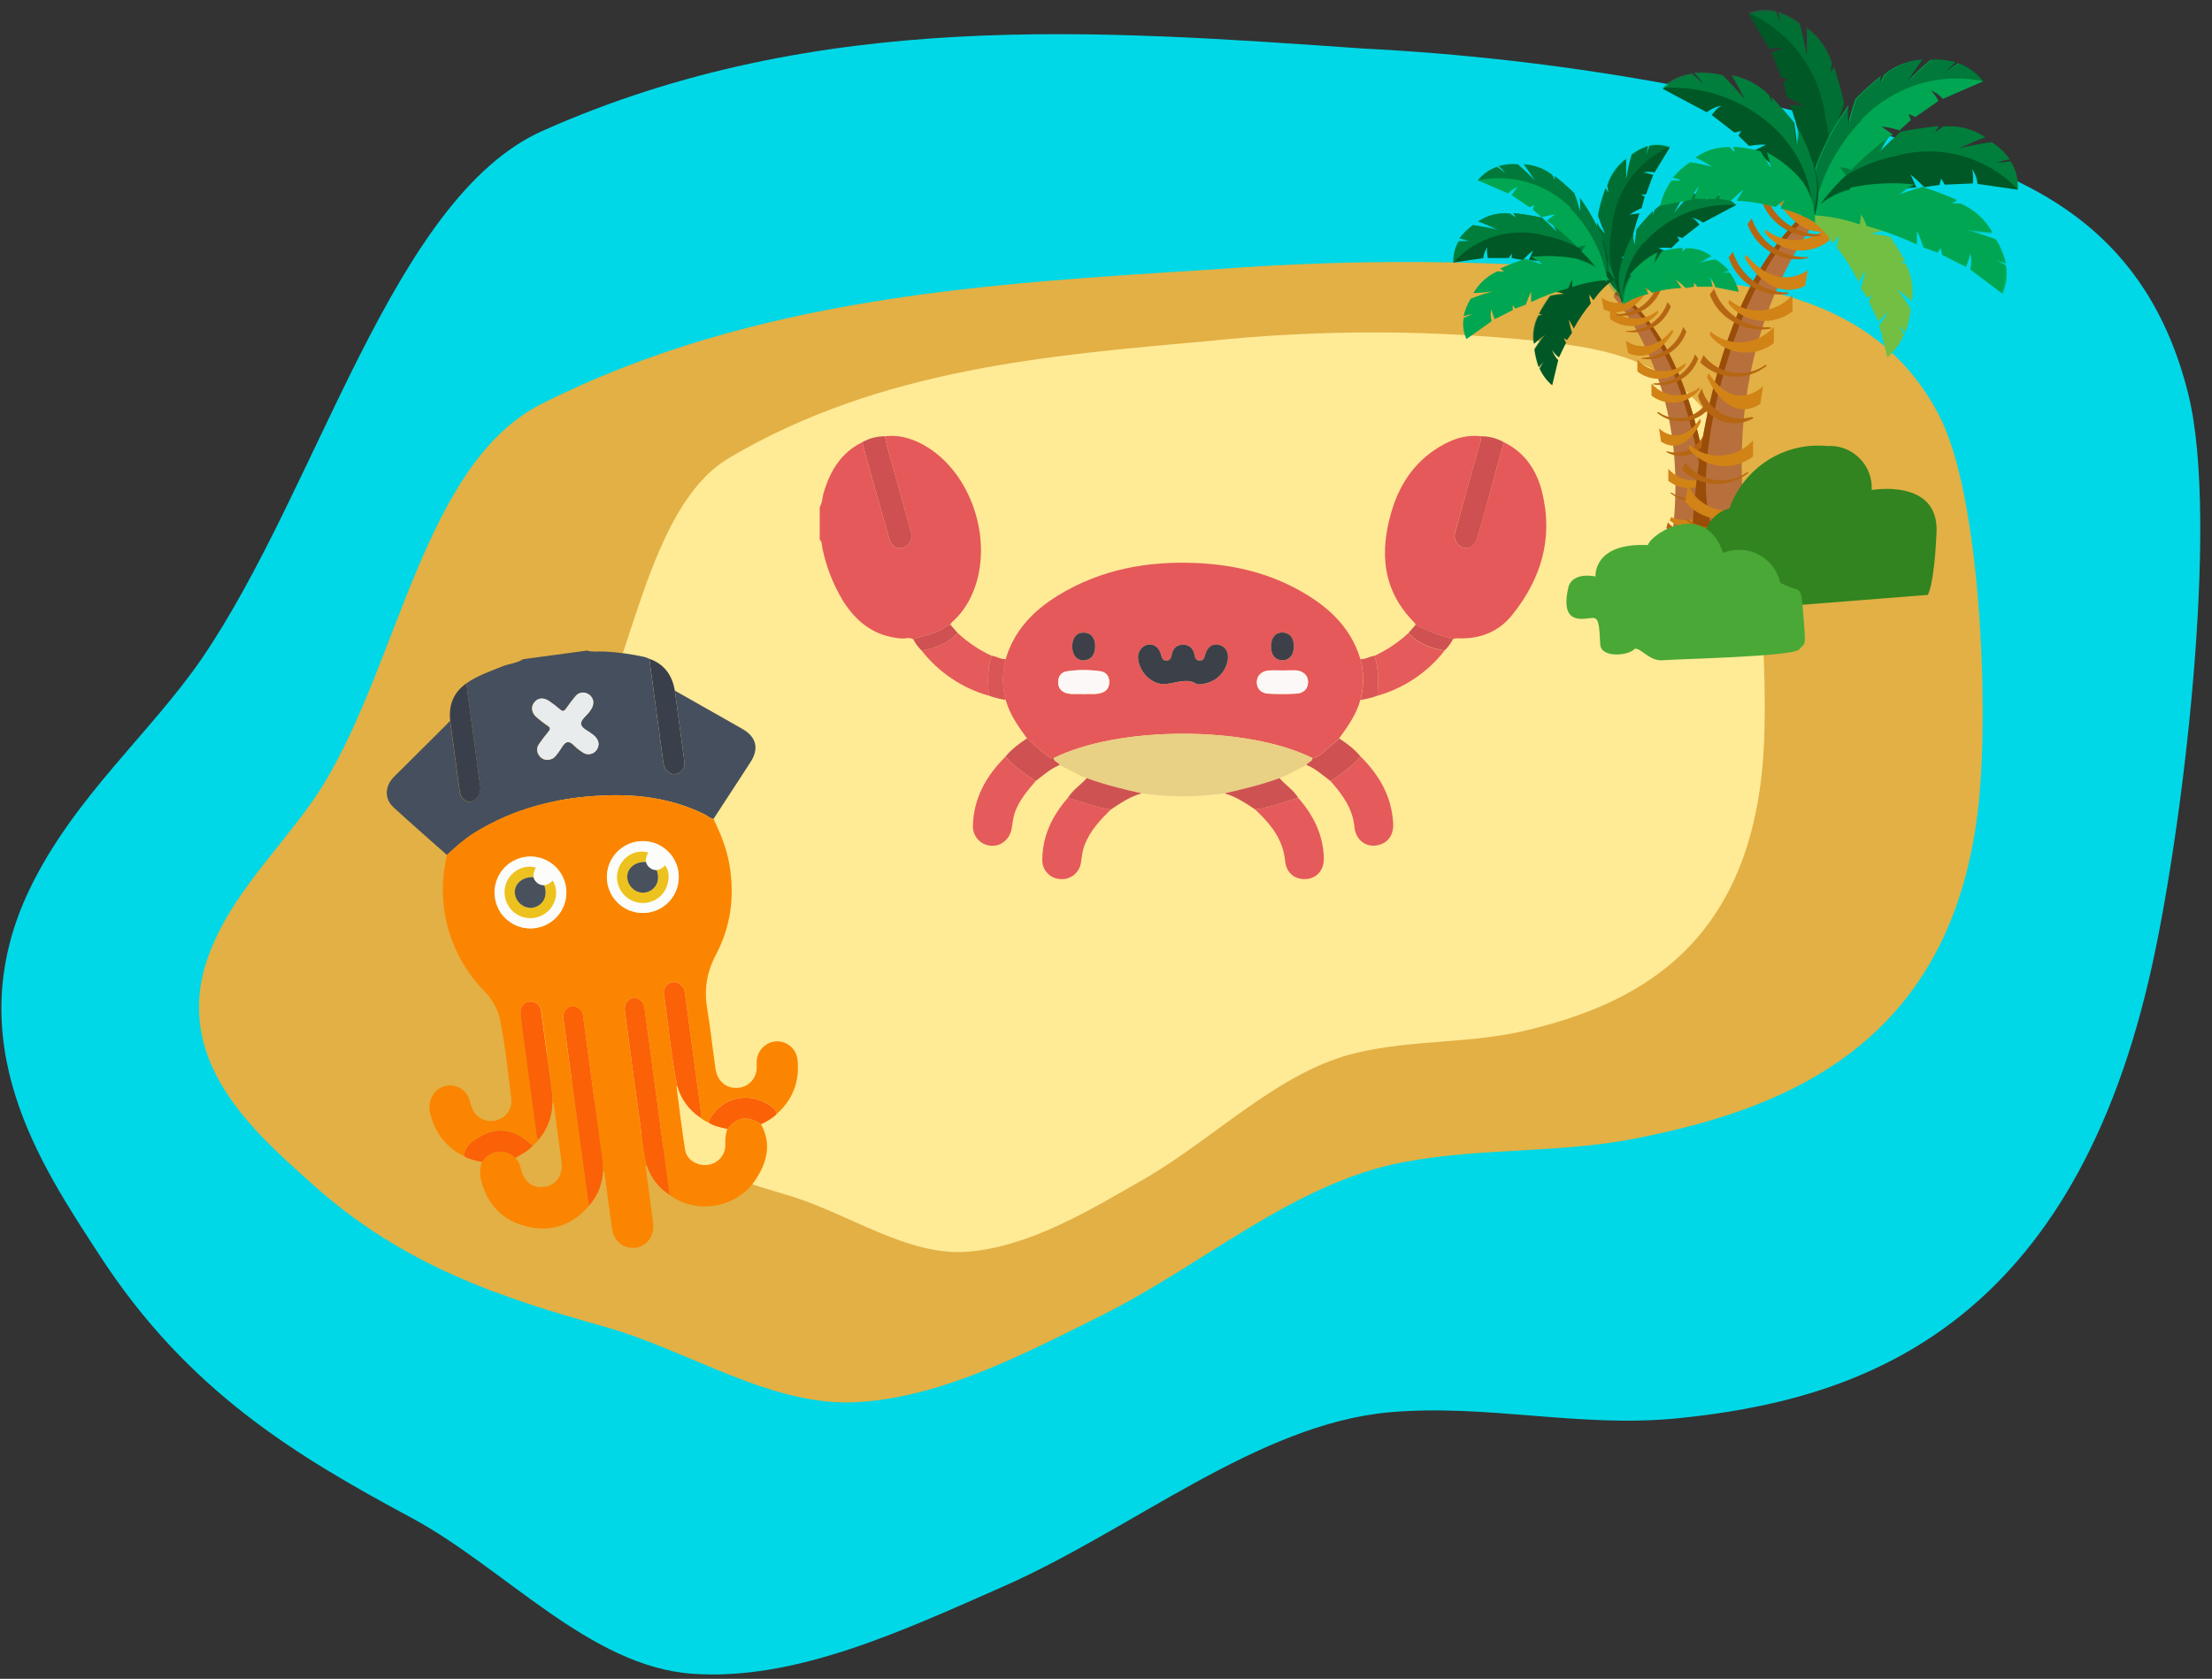 <svg width="137" height="104" viewBox="0 0 137 104" fill="none" xmlns="http://www.w3.org/2000/svg">
<rect x="0" y="0" width="137" height="104" fill="#333333" stroke="none"/>
<path d="M84.438 3.007C68.187 1.885 50.706 0.484 33.615 8.1C24.275 12.258 19.777 30.123 12.492 40.808C9.27 45.48 4.6 49.374 1.86 55.028C-2.732 64.529 2.638 72.317 6.141 77.721C11.62 86.179 18.329 90.181 25.489 94.028C31.265 97.144 36.526 103.234 42.877 103.685C49.228 104.137 55.812 101.069 62.101 98.296C70.18 94.745 77.885 88.219 86.073 87.487C92.081 86.957 97.856 88.468 103.896 87.861C114.932 86.755 128.007 82.55 133.113 60.589C135.168 51.788 137.487 32.35 135.541 24.454C133.02 14.221 125.906 11.23 119.882 9.268C108.372 5.72 96.466 3.617 84.438 3.007Z" fill="#00D8E7"/>
<path d="M75.052 16.697C61.431 17.554 46.753 18.348 33.522 25.03C26.299 28.706 24.742 40.839 20.072 48.533C17.987 51.96 14.578 54.935 13.021 58.922C10.39 65.604 15.807 70.183 19.387 73.391C24.976 78.407 31.047 80.4 37.46 82.191C42.628 83.64 47.749 87.144 53.026 86.864C58.303 86.584 63.439 83.874 68.312 81.444C74.538 78.329 80.157 73.282 86.866 72.005C91.785 71.055 96.766 71.491 101.685 70.448C110.713 68.625 121.034 64.591 122.559 49.686C123.166 43.705 122.684 30.731 120.1 25.731C116.738 19.267 110.464 17.943 105.219 17.305C95.207 16.116 85.103 15.912 75.052 16.697Z" fill="#E2B045"/>
<path d="M74.74 21.136C65.027 22.009 54.505 22.834 45.165 28.363C40.09 31.369 39.156 41.119 35.903 47.349C34.456 50.122 32.074 52.536 31.015 55.745C29.225 61.134 33.163 64.731 35.763 67.239C39.841 71.18 44.2 72.691 48.807 74.046C52.528 75.136 56.232 77.877 60.031 77.534C63.829 77.192 67.424 75.011 70.927 73.002C75.363 70.416 79.27 66.32 84.049 65.214C87.536 64.389 91.1 64.669 94.603 63.813C101.016 62.255 108.332 58.875 109.204 46.929C109.546 42.132 109.017 31.743 107.087 27.787C104.596 22.663 100.082 21.728 96.33 21.245C89.16 20.413 81.919 20.376 74.74 21.136Z" fill="#FFEA96"/>
<path d="M103.311 34.74C103.766 34.977 104.283 35.065 104.79 34.989C105.295 34.909 105.762 34.675 106.129 34.32C106.129 34.32 106.129 22.451 100.229 17.997C100.229 17.997 99.918 18.168 99.949 18.402C99.918 18.402 105.351 24.18 103.311 34.74Z" fill="#B7703B"/>
<path d="M103.592 23.012C104.993 26.314 107.032 34.226 103.311 34.74C103.766 34.977 104.283 35.065 104.79 34.989C105.294 34.909 105.762 34.675 106.129 34.32C106.129 34.32 106.129 22.451 100.229 17.997C100.133 18.054 100.053 18.134 99.996 18.23C99.996 18.23 101.755 18.791 103.592 23.012Z" fill="#994D08"/>
<path d="M103.42 32.248C103.644 32.419 103.897 32.545 104.168 32.622C104.439 32.685 104.721 32.685 104.993 32.622C105.272 32.588 105.542 32.498 105.786 32.357C106.025 32.215 106.236 32.03 106.409 31.812L106.269 31.064C106.012 31.555 105.578 31.928 105.055 32.108C104.545 32.281 103.988 32.253 103.498 32.03L103.42 32.248Z" fill="#D18316"/>
<path d="M106.316 29.413C105.969 29.859 105.459 30.149 104.899 30.219C104.338 30.289 103.773 30.134 103.327 29.787V29.04C103.507 29.248 103.726 29.418 103.972 29.541C104.217 29.664 104.485 29.737 104.759 29.756C105.039 29.78 105.32 29.748 105.587 29.662C105.854 29.577 106.102 29.439 106.316 29.258V29.413Z" fill="#D18316"/>
<path d="M103.452 30.535C103.894 30.906 104.459 31.097 105.035 31.072C105.612 31.046 106.158 30.804 106.565 30.395L106.425 30.052C106.093 30.491 105.604 30.783 105.061 30.868C104.517 30.952 103.963 30.821 103.514 30.504L103.452 30.535Z" fill="#B66612"/>
<path d="M105.257 24.134C104.91 24.575 104.404 24.861 103.847 24.931C103.291 25.001 102.729 24.849 102.284 24.507V23.76C102.464 23.968 102.683 24.138 102.929 24.261C103.175 24.384 103.442 24.457 103.716 24.476C103.996 24.5 104.277 24.468 104.544 24.382C104.811 24.297 105.059 24.159 105.273 23.978L105.257 24.134Z" fill="#D18316"/>
<path d="M104.385 22.654C104.214 22.873 104.001 23.056 103.758 23.192C103.516 23.329 103.249 23.416 102.973 23.449C102.697 23.483 102.417 23.461 102.149 23.386C101.881 23.311 101.631 23.184 101.412 23.012V22.265C101.59 22.475 101.808 22.647 102.055 22.77C102.301 22.894 102.57 22.965 102.844 22.981C103.124 23.004 103.405 22.972 103.672 22.887C103.939 22.801 104.187 22.664 104.401 22.483L104.385 22.654Z" fill="#D18316"/>
<path d="M102.627 25.567C103.069 25.938 103.634 26.129 104.21 26.103C104.787 26.077 105.333 25.835 105.74 25.426L105.6 25.068C105.271 25.506 104.784 25.798 104.244 25.882C103.703 25.966 103.151 25.837 102.704 25.52L102.627 25.567Z" fill="#B66612"/>
<path d="M102.377 23.806C102.958 23.918 103.56 23.818 104.074 23.526C104.59 23.24 104.983 22.774 105.179 22.218L104.977 21.953C104.797 22.491 104.447 22.955 103.981 23.277C103.527 23.599 102.98 23.763 102.424 23.744L102.377 23.806Z" fill="#B66612"/>
<path d="M103.638 20.536C103.638 20.536 102.533 22.654 100.836 21.86L100.696 21.112C100.696 21.112 102.113 22.218 103.576 20.411L103.638 20.536Z" fill="#D18316"/>
<path d="M101.646 22.218C102.237 22.323 102.847 22.207 103.358 21.891C103.87 21.582 104.257 21.102 104.448 20.536L104.245 20.255C104.081 20.805 103.742 21.286 103.28 21.626C102.827 21.958 102.285 22.148 101.724 22.171L101.646 22.218Z" fill="#B66612"/>
<path d="M102.689 19.383C102.342 19.824 101.835 20.111 101.279 20.18C100.722 20.25 100.161 20.098 99.716 19.757V19.009C100.075 19.425 100.584 19.683 101.132 19.726C101.696 19.771 102.256 19.592 102.689 19.227V19.383Z" fill="#D18316"/>
<path d="M100.681 20.536C101.257 20.654 101.856 20.562 102.37 20.276C102.884 19.991 103.279 19.53 103.483 18.978L103.28 18.713C103.1 19.25 102.751 19.715 102.285 20.038C101.82 20.36 101.262 20.524 100.696 20.505L100.681 20.536Z" fill="#B66612"/>
<path d="M102.128 17.857C102.128 17.857 101.023 19.959 99.327 19.165L99.186 18.433C99.186 18.433 100.587 19.539 102.051 17.732L102.128 17.857Z" fill="#D18316"/>
<path d="M100.089 19.523C100.684 19.621 101.294 19.504 101.81 19.193C102.326 18.882 102.715 18.397 102.907 17.826L102.689 17.561C102.516 18.106 102.179 18.585 101.724 18.931C101.273 19.266 100.728 19.451 100.167 19.461L100.089 19.523Z" fill="#B66612"/>
<path d="M105.351 26.112C105.351 26.112 104.417 28.339 102.876 27.358L102.751 26.532C102.751 26.532 104.012 27.84 105.288 25.94L105.351 26.112Z" fill="#D18316"/>
<path d="M103.203 27.996C103.434 28.136 103.695 28.22 103.964 28.242C104.234 28.265 104.505 28.225 104.756 28.125C105.008 28.026 105.233 27.87 105.414 27.669C105.596 27.468 105.728 27.229 105.802 26.968L105.631 26.625C105.565 26.873 105.45 27.104 105.292 27.305C105.134 27.507 104.938 27.674 104.714 27.798C104.49 27.922 104.244 27.999 103.989 28.025C103.735 28.051 103.478 28.025 103.234 27.95L103.203 27.996Z" fill="#B66612"/>
<path d="M106.316 32.715C105.891 33.106 105.336 33.322 104.759 33.323C104.182 33.327 103.625 33.11 103.203 32.715L103.296 32.357C103.659 32.772 104.165 33.033 104.712 33.089C105.266 33.152 105.822 33.002 106.269 32.669L106.316 32.715Z" fill="#B66612"/>
<path d="M99.264 16.907C98.985 15.893 98.864 14.842 98.906 13.792C99.031 14.056 99.205 14.294 99.42 14.492C99.255 14.132 99.11 13.763 98.984 13.387C98.984 12.919 99.436 11.673 99.436 11.673C99.489 11.762 99.552 11.846 99.622 11.922C99.608 11.78 99.582 11.64 99.544 11.502C99.751 10.843 100.16 10.266 100.712 9.851V11.144C100.79 10.617 100.905 10.097 101.054 9.586C101.358 9.352 101.701 9.173 102.066 9.057C102.019 9.251 101.987 9.449 101.973 9.649C102.01 9.439 102.073 9.235 102.16 9.041C102.58 8.947 103.019 8.979 103.42 9.135L102.471 10.692C102.243 10.622 101.999 10.622 101.77 10.692C101.957 10.692 102.393 10.832 102.393 10.832L101.942 12.047H101.63L101.864 12.187L101.677 12.888C101.415 12.998 101.165 13.134 100.93 13.293L101.537 13.215C101.255 14.016 101.042 14.839 100.899 15.676C100.722 15.747 100.559 15.847 100.416 15.972H100.837C100.652 16.774 100.568 17.595 100.587 18.417C99.978 17.966 99.517 17.342 99.264 16.626V16.907Z" fill="url(#paint0_linear_4615_4938)"/>
<path opacity="0.3" d="M99.856 14.01C99.498 15.6 99.748 17.267 100.556 18.682C99.948 18.216 99.497 17.575 99.264 16.844C98.985 15.831 98.864 14.78 98.906 13.729C99.031 13.994 99.205 14.232 99.42 14.43C99.255 14.07 99.11 13.7 98.984 13.324C98.984 12.857 99.436 11.611 99.436 11.611C99.489 11.7 99.552 11.784 99.622 11.86C99.608 11.718 99.582 11.577 99.544 11.44C99.751 10.781 100.16 10.203 100.712 9.789V11.081C100.79 10.555 100.905 10.035 101.054 9.524C101.358 9.29 101.701 9.111 102.066 8.994C102.019 9.189 101.987 9.387 101.973 9.586C102.01 9.377 102.073 9.173 102.16 8.979C102.58 8.885 103.019 8.917 103.42 9.072C102.474 9.501 101.65 10.159 101.023 10.988C100.408 11.829 100.007 12.807 99.856 13.838V14.01Z" fill="url(#paint1_linear_4615_4938)"/>
<path d="M98.128 17.031C97.418 17.237 96.759 17.593 96.198 18.075C96.438 18.076 96.676 18.123 96.898 18.215C96.605 18.232 96.313 18.274 96.027 18.34C95.764 18.694 95.53 19.069 95.326 19.461H95.575L95.279 19.585C95.013 20.115 94.921 20.714 95.015 21.299C95.17 21.143 95.715 20.723 95.715 20.723C95.469 21.017 95.246 21.329 95.046 21.657C95.095 22.029 95.184 22.394 95.311 22.747C95.397 22.628 95.496 22.518 95.606 22.42C95.518 22.555 95.44 22.695 95.373 22.841C95.548 23.236 95.808 23.587 96.135 23.869L96.509 22.311C96.336 22.128 96.204 21.91 96.12 21.673C96.231 21.857 96.38 22.016 96.556 22.14L96.992 21.236L96.852 20.941L97.054 21.065L97.365 20.613C97.276 20.344 97.208 20.068 97.163 19.788L97.474 20.349C97.772 19.794 98.126 19.272 98.533 18.791C98.469 18.616 98.438 18.432 98.439 18.246L98.688 18.604C99.025 18.109 99.447 17.677 99.934 17.327C99.392 17.032 98.769 16.922 98.159 17.016L98.128 17.031Z" fill="url(#paint2_linear_4615_4938)"/>
<path opacity="0.5" d="M96.789 18.791C97.133 18.296 97.6 17.899 98.144 17.639C98.685 17.375 99.287 17.262 99.887 17.312C99.34 17.016 98.712 16.907 98.097 17C97.382 17.206 96.718 17.562 96.151 18.044C96.392 18.042 96.63 18.09 96.852 18.184C96.563 18.202 96.277 18.244 95.995 18.308C95.733 18.663 95.499 19.038 95.295 19.43C95.372 19.415 95.451 19.415 95.528 19.43L95.248 19.554C94.985 20.084 94.887 20.681 94.968 21.268L95.668 20.691C95.433 20.99 95.215 21.302 95.015 21.626C95.064 21.998 95.153 22.363 95.279 22.716C95.357 22.59 95.457 22.479 95.575 22.389C95.484 22.524 95.4 22.665 95.326 22.81C95.511 23.203 95.776 23.553 96.104 23.838C95.81 22.994 95.714 22.093 95.824 21.205C95.954 20.336 96.284 19.51 96.789 18.791Z" fill="url(#paint3_linear_4615_4938)"/>
<path d="M98.735 15.24C97.883 14.553 96.94 13.987 95.933 13.558C96.137 13.808 96.305 14.086 96.431 14.383C96.276 14.181 95.497 13.48 95.497 13.48C94.911 13.356 94.319 13.263 93.723 13.2C93.789 13.293 93.846 13.392 93.894 13.496C93.785 13.402 93.52 13.231 93.52 13.231C92.83 13.154 92.135 13.325 91.559 13.714C91.87 13.823 92.789 14.243 92.789 14.243C92.291 14.119 91.777 14.025 91.232 13.947C90.908 14.173 90.623 14.452 90.392 14.773C90.595 14.806 90.793 14.864 90.983 14.944H90.345C90.112 15.345 89.999 15.805 90.018 16.268L91.87 15.988C91.89 15.731 91.988 15.486 92.151 15.287C92.026 15.443 92.151 15.988 92.151 15.988H93.443L93.629 15.707V15.988L94.33 16.112C94.514 15.892 94.723 15.693 94.953 15.52L94.688 16.112C95.548 16.172 96.402 16.302 97.241 16.502C97.376 16.364 97.528 16.244 97.692 16.143L97.583 16.595C98.414 16.745 99.22 17.007 99.98 17.374C99.763 16.557 99.321 15.817 98.704 15.24H98.735Z" fill="url(#paint4_linear_4615_4938)"/>
<path opacity="0.5" d="M95.762 14.617C97.476 14.966 99.001 15.936 100.043 17.343C99.812 16.533 99.359 15.805 98.735 15.24C97.883 14.553 96.94 13.987 95.933 13.558C96.137 13.808 96.305 14.086 96.431 14.383C96.276 14.181 95.497 13.48 95.497 13.48C94.911 13.356 94.319 13.263 93.723 13.2C93.789 13.293 93.846 13.392 93.894 13.496C93.785 13.402 93.52 13.231 93.52 13.231C92.83 13.154 92.135 13.325 91.559 13.714C91.87 13.823 92.789 14.243 92.789 14.243C92.291 14.119 91.777 14.025 91.232 13.947C90.908 14.173 90.623 14.452 90.392 14.773C90.595 14.806 90.793 14.864 90.983 14.944H90.345C90.112 15.345 89.999 15.805 90.018 16.268C90.723 15.48 91.636 14.907 92.653 14.615C93.668 14.323 94.746 14.324 95.762 14.617Z" fill="url(#paint5_linear_4615_4938)"/>
<path d="M99.311 14.913C98.935 13.968 98.444 13.073 97.848 12.25C97.848 12.25 97.77 11.969 97.848 12.25C97.879 12.534 97.879 12.822 97.848 13.106C97.767 12.718 97.652 12.338 97.505 11.969C97.225 11.658 96.291 10.895 96.291 10.895C96.307 10.993 96.307 11.092 96.291 11.191C96.291 11.066 96.12 10.817 96.12 10.817C95.617 10.431 95.009 10.209 94.376 10.178C94.563 10.412 95.077 11.206 95.077 11.206C94.735 10.843 94.376 10.5 94.003 10.178C93.605 10.144 93.205 10.181 92.82 10.287C92.978 10.415 93.115 10.567 93.225 10.739C93.068 10.592 92.902 10.457 92.727 10.334C92.255 10.493 91.839 10.785 91.528 11.175L93.411 11.985C93.593 11.773 93.839 11.625 94.112 11.564C93.91 11.564 93.629 12.094 93.629 12.094L94.735 12.841L95.03 12.701L94.937 12.982L95.482 13.464C95.749 13.376 96.026 13.319 96.307 13.293L95.793 13.667C96.481 14.157 97.121 14.71 97.708 15.318C97.871 15.253 98.045 15.216 98.221 15.209L97.941 15.567C98.538 16.144 99.061 16.793 99.498 17.498C99.594 16.615 99.493 15.721 99.202 14.882L99.311 14.913Z" fill="url(#paint6_linear_4615_4938)"/>
<path opacity="0.5" d="M97.303 12.95C98.518 14.197 99.313 15.793 99.576 17.514C99.683 16.638 99.592 15.749 99.311 14.913C98.935 13.968 98.444 13.073 97.848 12.25C97.848 12.25 97.77 11.969 97.848 12.25C97.879 12.534 97.879 12.822 97.848 13.106C97.767 12.718 97.652 12.338 97.505 11.969C97.225 11.658 96.291 10.895 96.291 10.895C96.307 10.993 96.307 11.092 96.291 11.191C96.291 11.066 96.12 10.817 96.12 10.817C95.617 10.431 95.009 10.209 94.376 10.178C94.563 10.412 95.077 11.206 95.077 11.206C94.735 10.843 94.376 10.5 94.003 10.178C93.605 10.144 93.205 10.181 92.82 10.287C92.978 10.415 93.115 10.567 93.225 10.739C93.068 10.592 92.902 10.457 92.727 10.334C92.255 10.493 91.839 10.785 91.528 11.175C92.559 10.952 93.631 10.995 94.641 11.3C95.632 11.596 96.535 12.131 97.272 12.857L97.303 12.95Z" fill="url(#paint7_linear_4615_4938)"/>
<path d="M97.817 16.066C96.845 15.862 95.846 15.815 94.859 15.925C95.122 16.038 95.36 16.203 95.56 16.408C95.204 16.266 94.841 16.146 94.47 16.05C93.925 16.221 93.38 16.424 92.913 16.642C93.006 16.684 93.09 16.742 93.162 16.813C93.022 16.823 92.882 16.823 92.742 16.813C92.121 17.093 91.603 17.562 91.263 18.153C91.559 18.153 92.493 18.044 92.493 18.044C92.017 18.171 91.549 18.327 91.092 18.511C90.886 18.841 90.739 19.205 90.656 19.586C90.832 19.52 91.015 19.478 91.201 19.461L90.656 19.695C90.579 20.138 90.639 20.594 90.828 21.003L92.384 19.897C92.306 19.649 92.306 19.382 92.384 19.134C92.384 19.321 92.571 19.773 92.571 19.773L93.692 19.212V18.9L93.847 19.118L94.501 18.869C94.594 18.598 94.703 18.333 94.828 18.075V18.713C95.569 18.359 96.34 18.073 97.132 17.857C97.192 17.67 97.276 17.492 97.381 17.327V17.779C98.124 17.526 98.9 17.379 99.685 17.343C99.212 16.751 98.563 16.326 97.832 16.128L97.817 16.066Z" fill="url(#paint8_linear_4615_4938)"/>
<path opacity="0.5" d="M95.077 16.907C95.829 16.659 96.623 16.563 97.412 16.626C98.202 16.691 98.971 16.919 99.669 17.296C99.194 16.703 98.547 16.273 97.817 16.066C96.845 15.862 95.846 15.815 94.859 15.925C95.122 16.038 95.36 16.203 95.56 16.408C95.204 16.266 94.841 16.146 94.47 16.05C93.925 16.221 93.38 16.424 92.913 16.642C93.006 16.684 93.09 16.742 93.162 16.813C93.022 16.823 92.882 16.823 92.742 16.813C92.121 17.093 91.603 17.562 91.263 18.153C91.559 18.153 92.493 18.044 92.493 18.044C92.017 18.171 91.549 18.327 91.092 18.511C90.886 18.841 90.739 19.205 90.656 19.586C90.832 19.52 91.015 19.478 91.201 19.461L90.656 19.695C90.579 20.138 90.639 20.594 90.828 21.003C91.148 20.024 91.709 19.141 92.46 18.436C93.211 17.731 94.127 17.226 95.124 16.969L95.077 16.907Z" fill="url(#paint9_linear_4615_4938)"/>
<path d="M100.307 16.767C100.475 15.976 100.758 15.215 101.148 14.508C101.148 14.745 101.18 14.98 101.241 15.209C101.241 15.006 101.366 14.212 101.366 14.212C101.682 13.815 102.019 13.435 102.378 13.075C102.362 13.168 102.362 13.263 102.378 13.355C102.378 13.231 102.502 12.982 102.502 12.982C103.004 12.529 103.625 12.232 104.292 12.125C104.105 12.39 103.654 13.246 103.654 13.246C103.971 12.831 104.314 12.435 104.681 12.063C105.116 11.969 105.561 11.937 106.004 11.969C105.851 12.135 105.711 12.312 105.584 12.499C105.709 12.359 106.129 12 106.129 12C106.652 12.098 107.138 12.341 107.53 12.701L105.475 13.792C105.253 13.621 104.99 13.514 104.712 13.48C104.93 13.48 105.257 13.916 105.257 13.916L104.199 14.742L103.872 14.648L104.012 14.882L103.514 15.365C103.25 15.334 102.984 15.334 102.72 15.365L103.249 15.614C102.686 16.052 102.165 16.542 101.693 17.078H101.241L101.521 17.343C101.099 17.77 100.742 18.259 100.463 18.791C100.243 18.178 100.184 17.518 100.292 16.875L100.307 16.767Z" fill="url(#paint10_linear_4615_4938)"/>
<path opacity="0.5" d="M101.77 15.053C100.916 16.048 100.461 17.324 100.494 18.636C100.278 18.038 100.214 17.395 100.307 16.767C100.475 15.976 100.758 15.215 101.148 14.508C101.148 14.745 101.18 14.98 101.241 15.209C101.241 15.006 101.366 14.212 101.366 14.212C101.682 13.815 102.019 13.435 102.378 13.075C102.362 13.168 102.362 13.263 102.378 13.355C102.378 13.231 102.502 12.982 102.502 12.982C103.004 12.529 103.625 12.232 104.292 12.125C104.105 12.39 103.654 13.246 103.654 13.246C103.971 12.831 104.314 12.435 104.681 12.063C105.116 11.969 105.561 11.937 106.004 11.969C105.851 12.135 105.711 12.312 105.584 12.499C105.709 12.359 106.129 12 106.129 12C106.652 12.098 107.138 12.341 107.53 12.701C106.468 12.631 105.404 12.801 104.417 13.2C103.419 13.609 102.529 14.243 101.817 15.053H101.77Z" fill="url(#paint11_linear_4615_4938)"/>
<path d="M100.93 17.031C101.397 16.449 101.98 15.972 102.642 15.629C102.542 15.851 102.479 16.088 102.455 16.33C102.601 16.062 102.762 15.802 102.938 15.552C103.353 15.454 103.774 15.386 104.199 15.349C104.183 15.431 104.183 15.516 104.199 15.598C104.263 15.518 104.336 15.445 104.417 15.38C104.974 15.352 105.523 15.518 105.973 15.848L105.195 16.299C105.54 16.19 105.894 16.112 106.253 16.066C106.559 16.26 106.837 16.496 107.078 16.766C106.937 16.784 106.8 16.826 106.674 16.891H107.125C107.388 17.243 107.574 17.646 107.67 18.075L106.238 17.794C106.163 17.551 106.036 17.328 105.864 17.14C105.971 17.333 106.039 17.545 106.067 17.763H105.117L104.915 17.514V17.763L104.401 17.841C104.209 17.653 104.007 17.476 103.794 17.312L104.136 17.841C103.52 17.869 102.909 17.968 102.315 18.137C102.189 18.011 102.048 17.901 101.895 17.81L102.097 18.215C101.544 18.332 101.017 18.548 100.541 18.854C100.538 18.224 100.716 17.608 101.054 17.078L100.93 17.031Z" fill="url(#paint12_linear_4615_4938)"/>
<path opacity="0.5" d="M103 16.517C102.421 16.676 101.887 16.969 101.443 17.374C100.987 17.799 100.649 18.336 100.463 18.931C100.43 18.276 100.604 17.628 100.961 17.078C101.428 16.496 102.011 16.019 102.673 15.676C102.568 15.896 102.505 16.134 102.486 16.377C102.632 16.108 102.794 15.848 102.969 15.598C103.384 15.501 103.805 15.433 104.23 15.396C104.214 15.478 104.214 15.563 104.23 15.645C104.295 15.565 104.368 15.492 104.448 15.427C105.005 15.399 105.555 15.564 106.004 15.894L105.226 16.346C105.571 16.237 105.926 16.159 106.285 16.112C106.59 16.307 106.868 16.543 107.11 16.813C106.968 16.831 106.832 16.873 106.705 16.938H107.156C107.419 17.29 107.605 17.693 107.701 18.122C107.133 17.488 106.408 17.015 105.6 16.751C104.785 16.485 103.915 16.442 103.078 16.626L103 16.517Z" fill="url(#paint13_linear_4615_4938)"/>
<path d="M108.479 34.88C107.881 35.19 107.2 35.305 106.534 35.208C105.867 35.126 105.244 34.831 104.759 34.367C104.759 34.367 104.759 18.558 112.542 12.561C112.542 12.561 112.962 12.795 112.916 13.091C112.993 13.106 105.771 20.816 108.479 34.88Z" fill="#B7703B"/>
<path d="M108.106 19.243C106.207 23.651 103.529 34.242 108.479 34.818C107.881 35.128 107.2 35.242 106.534 35.145C105.874 35.081 105.253 34.808 104.759 34.367C104.759 34.367 104.759 18.558 112.542 12.561C112.676 12.636 112.788 12.743 112.869 12.873C112.869 12.873 110.55 13.62 108.106 19.243Z" fill="#994D08"/>
<path d="M108.339 31.563C107.745 32.018 106.995 32.221 106.253 32.128C105.51 32.035 104.833 31.653 104.37 31.064L104.557 30.083C104.872 30.736 105.431 31.239 106.113 31.485C106.811 31.73 107.577 31.691 108.246 31.376L108.339 31.563Z" fill="#D18316"/>
<path d="M104.588 27.794C105.054 28.384 105.734 28.766 106.481 28.857C107.227 28.947 107.979 28.739 108.573 28.276V27.28C108.085 27.826 107.404 28.162 106.674 28.214C106.31 28.247 105.943 28.205 105.595 28.093C105.248 27.98 104.926 27.799 104.65 27.56L104.588 27.794Z" fill="#D18316"/>
<path d="M108.293 29.289C107.701 29.767 106.955 30.013 106.195 29.978C105.435 29.944 104.714 29.632 104.168 29.102L104.37 28.635C104.808 29.219 105.456 29.61 106.177 29.723C106.898 29.837 107.635 29.664 108.23 29.242L108.293 29.289Z" fill="#B66612"/>
<path d="M105.896 20.754C106.356 21.346 107.033 21.73 107.777 21.824C108.521 21.917 109.272 21.712 109.865 21.252V20.255C109.368 20.801 108.685 21.14 107.95 21.205C107.214 21.254 106.488 21.014 105.927 20.536L105.896 20.754Z" fill="#D18316"/>
<path d="M107.047 18.791C107.508 19.383 108.185 19.768 108.929 19.861C109.673 19.955 110.424 19.749 111.017 19.29V18.277C110.533 18.832 109.85 19.174 109.116 19.23C108.382 19.285 107.656 19.049 107.094 18.573L107.047 18.791Z" fill="#D18316"/>
<path d="M109.429 22.654C108.835 23.13 108.088 23.373 107.328 23.336C106.568 23.298 105.848 22.984 105.304 22.451L105.506 22C105.946 22.582 106.596 22.969 107.316 23.079C108.037 23.19 108.773 23.015 109.367 22.592L109.429 22.654Z" fill="#B66612"/>
<path d="M109.725 20.349C108.949 20.506 108.142 20.379 107.452 19.991C106.733 19.624 106.178 19.002 105.896 18.246L106.16 17.888C106.405 18.604 106.874 19.221 107.499 19.648C108.117 20.081 108.861 20.3 109.616 20.271L109.725 20.349Z" fill="#B66612"/>
<path d="M108.059 15.972C108.059 15.972 109.522 18.776 111.795 17.716L111.966 16.735C111.966 16.735 110.129 18.199 108.152 15.785L108.059 15.972Z" fill="#D18316"/>
<path d="M110.783 18.199C109.995 18.332 109.186 18.177 108.504 17.762C107.821 17.347 107.309 16.701 107.063 15.941L107.327 15.598C107.557 16.326 108.009 16.963 108.619 17.421C109.233 17.873 109.974 18.118 110.736 18.122L110.783 18.199Z" fill="#B66612"/>
<path d="M109.32 14.43C109.548 14.724 109.832 14.969 110.155 15.153C110.479 15.336 110.835 15.453 111.204 15.498C111.573 15.543 111.947 15.514 112.305 15.414C112.663 15.314 112.998 15.143 113.289 14.913V13.916C112.8 14.469 112.116 14.809 111.38 14.864C110.645 14.919 109.917 14.685 109.351 14.212L109.32 14.43Z" fill="#D18316"/>
<path d="M111.982 15.988C111.208 16.155 110.399 16.034 109.709 15.645C109.02 15.256 108.495 14.631 108.23 13.885L108.495 13.527C108.732 14.248 109.197 14.873 109.821 15.306C110.444 15.739 111.192 15.956 111.951 15.925L111.982 15.988Z" fill="#B66612"/>
<path d="M110.067 12.374C110.067 12.374 111.53 15.178 113.819 14.119L113.974 13.137C113.974 13.137 112.137 14.601 110.161 12.187L110.067 12.374Z" fill="#D18316"/>
<path d="M112.791 14.601C112.004 14.734 111.195 14.579 110.512 14.164C109.829 13.75 109.317 13.103 109.071 12.343L109.351 12C109.569 12.734 110.024 13.374 110.643 13.823C111.256 14.277 111.998 14.523 112.76 14.524L112.791 14.601Z" fill="#B66612"/>
<path d="M105.724 23.355C105.724 23.355 106.97 26.33 109.024 25.021L109.195 23.916C109.195 23.916 107.53 25.675 105.818 23.121L105.724 23.355Z" fill="#D18316"/>
<path d="M108.619 25.893C108.311 26.076 107.964 26.186 107.606 26.215C107.249 26.243 106.889 26.189 106.556 26.056C106.222 25.924 105.923 25.717 105.682 25.451C105.441 25.185 105.263 24.868 105.164 24.523L105.397 24.071C105.579 24.716 106.008 25.264 106.591 25.593C107.175 25.923 107.864 26.009 108.511 25.831L108.619 25.893Z" fill="#B66612"/>
<path d="M104.401 32.186C104.97 32.69 105.704 32.968 106.464 32.968C107.223 32.968 107.957 32.69 108.526 32.186L108.402 31.719C107.913 32.264 107.241 32.608 106.513 32.686C105.786 32.764 105.056 32.569 104.463 32.139L104.401 32.186Z" fill="#B66612"/>
<path d="M113.881 11.128C114.235 9.798 114.398 8.424 114.363 7.047C114.363 7.047 114.488 6.674 114.363 7.047C114.18 7.389 113.943 7.699 113.663 7.966C113.803 7.702 114.223 6.487 114.223 6.487C114.13 5.879 113.616 4.197 113.616 4.197C113.557 4.323 113.478 4.438 113.383 4.54C113.424 4.349 113.455 4.157 113.476 3.964C113.208 3.087 112.661 2.321 111.919 1.783V3.496C111.811 2.827 111.655 2.172 111.484 1.518C111.081 1.209 110.628 0.972 110.145 0.817C110.204 1.063 110.241 1.313 110.254 1.565C110.254 1.363 110.005 0.771 110.005 0.771C109.445 0.64 108.858 0.683 108.324 0.895L109.585 3.045C109.903 2.939 110.247 2.939 110.565 3.045C110.316 2.951 109.725 3.247 109.725 3.247L110.332 4.805L110.736 4.914L110.441 5.101L110.674 6.035C111.026 6.171 111.361 6.348 111.67 6.565L110.861 6.471C111.237 7.537 111.528 8.631 111.733 9.742C111.965 9.844 112.18 9.98 112.371 10.147H111.795C112.049 11.207 112.164 12.296 112.137 13.387C112.947 12.788 113.555 11.957 113.881 11.004V11.128Z" fill="url(#paint14_linear_4615_4938)"/>
<path opacity="0.3" d="M113.056 7.25C113.57 9.398 113.241 11.661 112.137 13.573C112.953 12.958 113.557 12.103 113.865 11.128C114.221 9.798 114.383 8.424 114.348 7.047C114.348 7.047 114.472 6.674 114.348 7.047C114.164 7.389 113.928 7.699 113.647 7.966C113.787 7.686 114.208 6.409 114.208 6.409C114.114 5.786 113.601 4.119 113.601 4.119C113.537 4.243 113.459 4.358 113.367 4.462C113.367 4.275 113.46 3.886 113.46 3.886C113.189 3.01 112.643 2.246 111.904 1.705V3.418C111.779 2.749 111.639 2.079 111.452 1.425C111.05 1.116 110.597 0.879 110.114 0.724C110.178 0.969 110.22 1.219 110.238 1.472C110.238 1.269 109.989 0.677 109.989 0.677C109.429 0.546 108.843 0.59 108.308 0.802C109.585 1.38 110.692 2.277 111.523 3.406C112.354 4.535 112.882 5.858 113.056 7.25Z" fill="url(#paint15_linear_4615_4938)"/>
<path d="M114.223 12.904C115.172 13.188 116.051 13.666 116.807 14.306C116.807 14.306 117.087 14.306 116.807 14.306C116.492 14.304 116.179 14.368 115.889 14.492C116.281 14.527 116.671 14.584 117.056 14.664C117.402 15.164 117.719 15.684 118.006 16.221C117.893 16.198 117.776 16.198 117.663 16.221L118.053 16.377C118.395 17.082 118.52 17.874 118.411 18.651C118.208 18.448 117.461 17.888 117.461 17.888C117.78 18.288 118.071 18.71 118.333 19.149C118.282 19.65 118.166 20.142 117.99 20.613C117.886 20.447 117.754 20.3 117.601 20.177C117.714 20.359 117.818 20.546 117.912 20.738C117.679 21.272 117.334 21.75 116.901 22.14L116.387 20.131C116.626 19.889 116.806 19.596 116.916 19.274C116.761 19.518 116.56 19.729 116.325 19.897L115.749 18.682L115.92 18.293L115.655 18.448L115.251 17.857C115.37 17.502 115.458 17.137 115.515 16.766L115.111 17.467C114.732 16.699 114.273 15.973 113.741 15.302C113.817 15.076 113.864 14.84 113.881 14.601L113.538 15.084C113.094 14.419 112.529 13.843 111.873 13.387C112.579 12.965 113.408 12.794 114.223 12.904Z" fill="url(#paint16_linear_4615_4938)"/>
<path opacity="0.5" d="M115.951 15.287C115.508 14.614 114.889 14.075 114.161 13.729C113.438 13.387 112.638 13.242 111.842 13.309C112.564 12.9 113.405 12.752 114.223 12.888C115.172 13.173 116.051 13.65 116.807 14.29C116.807 14.29 117.087 14.29 116.807 14.29C116.491 14.289 116.179 14.352 115.889 14.477C116.281 14.511 116.671 14.568 117.056 14.648C117.402 15.149 117.719 15.669 118.006 16.206C117.893 16.182 117.776 16.182 117.663 16.206L118.052 16.361C118.395 17.067 118.52 17.859 118.41 18.635C118.208 18.433 117.461 17.872 117.461 17.872C117.78 18.273 118.071 18.694 118.333 19.134C118.281 19.634 118.166 20.127 117.99 20.598C117.886 20.432 117.754 20.284 117.601 20.162C117.714 20.343 117.818 20.53 117.912 20.723C117.679 21.256 117.334 21.734 116.901 22.124C117.297 20.991 117.417 19.78 117.252 18.591C117.087 17.402 116.641 16.269 115.951 15.287Z" fill="url(#paint17_linear_4615_4938)"/>
<path d="M113.383 10.521C114.508 9.593 115.768 8.842 117.118 8.293C117.118 8.293 117.43 7.982 117.118 8.293C116.843 8.619 116.622 8.987 116.465 9.384C116.667 9.119 117.694 8.169 117.694 8.169C118.482 8.009 119.277 7.889 120.076 7.811C119.974 7.93 119.885 8.061 119.811 8.2C119.967 8.075 120.325 7.842 120.325 7.842C121.241 7.749 122.161 7.981 122.925 8.496C122.535 8.636 121.29 9.197 121.29 9.197C121.962 9.028 122.643 8.898 123.329 8.807C123.769 9.089 124.154 9.448 124.466 9.867C124.193 9.906 123.926 9.979 123.672 10.085C123.89 10.085 124.512 9.991 124.512 9.991C124.834 10.52 124.991 11.133 124.964 11.751L122.473 11.393C122.448 11.041 122.318 10.704 122.1 10.427C122.255 10.63 122.193 11.362 122.193 11.362L120.45 11.44L120.216 11.066L120.123 11.455L119.173 11.595C118.912 11.316 118.631 11.056 118.333 10.817L118.691 11.611C117.542 11.688 116.402 11.86 115.282 12.125C115.101 11.938 114.897 11.776 114.675 11.642L114.83 12.25C113.752 12.461 112.705 12.812 111.717 13.293C112.017 12.214 112.616 11.242 113.445 10.49L113.383 10.521Z" fill="url(#paint18_linear_4615_4938)"/>
<path opacity="0.5" d="M117.336 9.68C115.059 10.155 113.037 11.452 111.655 13.324C111.966 12.247 112.569 11.276 113.398 10.521C114.528 9.6 115.787 8.849 117.134 8.293C117.134 8.293 117.461 7.982 117.134 8.293C116.868 8.623 116.653 8.991 116.496 9.384C116.698 9.119 117.71 8.169 117.71 8.169C118.333 7.998 120.092 7.811 120.092 7.811C120 7.935 119.916 8.065 119.843 8.2C119.998 8.075 120.356 7.842 120.356 7.842C121.272 7.749 122.192 7.981 122.956 8.496C122.567 8.636 121.321 9.197 121.321 9.197C121.993 9.028 122.674 8.898 123.36 8.807C123.799 9.085 124.179 9.445 124.481 9.867C124.214 9.908 123.953 9.981 123.703 10.085C123.921 10.085 124.543 9.991 124.543 9.991C124.865 10.52 125.023 11.133 124.995 11.751C124.03 10.738 122.806 10.009 121.455 9.643C120.105 9.278 118.68 9.291 117.336 9.68Z" fill="url(#paint19_linear_4615_4938)"/>
<path d="M112.542 10.085C113.035 8.817 113.689 7.618 114.488 6.518C114.488 6.518 114.597 6.144 114.488 6.518C114.434 6.9 114.434 7.288 114.488 7.67C114.488 7.359 114.924 6.113 114.924 6.113C115.418 5.619 115.937 5.151 116.48 4.711C116.464 4.84 116.464 4.971 116.48 5.101C116.542 4.927 116.62 4.761 116.714 4.602C117.382 4.06 118.205 3.744 119.064 3.699C118.815 4.01 118.115 5.069 118.115 5.069C118.567 4.586 119.05 4.133 119.562 3.714C120.086 3.669 120.612 3.717 121.119 3.855C120.913 4.032 120.725 4.231 120.559 4.446C120.73 4.291 121.275 3.917 121.275 3.917C121.889 4.135 122.429 4.524 122.831 5.038L120.325 6.129C120.095 5.851 119.785 5.65 119.438 5.552C119.703 5.552 120.061 6.253 120.061 6.253L118.628 7.25L118.208 7.063L118.348 7.437L117.648 8.075C117.285 7.953 116.909 7.875 116.527 7.842L117.228 8.325C116.308 8.979 115.449 9.714 114.659 10.521C114.437 10.429 114.199 10.382 113.959 10.381L114.332 10.863C113.51 11.622 112.797 12.493 112.215 13.449C112.07 12.29 112.187 11.114 112.558 10.007L112.542 10.085Z" fill="url(#paint20_linear_4615_4938)"/>
<path opacity="0.5" d="M115.282 7.468C113.676 9.129 112.622 11.244 112.262 13.527C112.117 12.363 112.234 11.182 112.604 10.069C113.101 8.808 113.754 7.615 114.55 6.518C114.55 6.518 114.659 6.144 114.55 6.518C114.496 6.9 114.496 7.288 114.55 7.67C114.55 7.359 114.986 6.113 114.986 6.113C115.48 5.619 116 5.151 116.543 4.711C116.526 4.84 116.526 4.971 116.543 5.101C116.605 4.927 116.683 4.761 116.776 4.602C117.445 4.06 118.267 3.744 119.127 3.699C118.878 4.01 118.177 5.069 118.177 5.069C118.629 4.586 119.113 4.133 119.625 3.714C120.148 3.669 120.675 3.717 121.181 3.855C120.975 4.032 120.787 4.231 120.621 4.446C120.792 4.291 121.337 3.917 121.337 3.917C121.954 4.131 122.494 4.521 122.894 5.038C121.53 4.749 120.116 4.813 118.784 5.225C117.461 5.647 116.263 6.391 115.297 7.39L115.282 7.468Z" fill="url(#paint21_linear_4615_4938)"/>
<path d="M114.597 11.627C115.891 11.35 117.22 11.282 118.535 11.424C118.535 11.424 118.909 11.3 118.535 11.424C118.193 11.58 117.882 11.796 117.617 12.063C117.881 11.922 119.08 11.58 119.08 11.58C119.804 11.814 120.516 12.084 121.212 12.39C121.086 12.442 120.97 12.515 120.87 12.608C121.057 12.594 121.244 12.594 121.43 12.608C122.262 12.966 122.952 13.591 123.392 14.383C123.018 14.383 121.757 14.228 121.757 14.228C122.39 14.397 123.014 14.6 123.625 14.835C123.896 15.284 124.096 15.773 124.217 16.284C123.973 16.204 123.723 16.147 123.47 16.112C123.672 16.112 124.217 16.424 124.217 16.424C124.308 17.016 124.227 17.621 123.983 18.168L122.022 16.689C122.115 16.358 122.115 16.007 122.022 15.676C122.022 15.941 121.757 16.533 121.757 16.533L120.278 15.785L120.201 15.365L119.998 15.645L119.127 15.334C119.015 14.977 118.88 14.629 118.722 14.29V15.147C117.717 14.678 116.676 14.292 115.609 13.994C115.526 13.746 115.411 13.511 115.266 13.293L115.188 13.901C114.186 13.552 113.136 13.357 112.075 13.324C112.716 12.551 113.59 12.004 114.566 11.767L114.597 11.627Z" fill="url(#paint22_linear_4615_4938)"/>
<path opacity="0.5" d="M118.239 12.748C117.239 12.408 116.179 12.276 115.126 12.359C114.073 12.446 113.049 12.754 112.122 13.262C112.75 12.489 113.614 11.942 114.581 11.704C115.875 11.428 117.204 11.36 118.519 11.502C118.519 11.502 118.893 11.377 118.519 11.502C118.177 11.658 117.866 11.874 117.601 12.141C117.866 12 119.064 11.658 119.064 11.658C119.788 11.892 120.5 12.162 121.197 12.468C121.071 12.52 120.955 12.593 120.854 12.686C121.041 12.671 121.228 12.671 121.415 12.686C122.247 13.044 122.937 13.669 123.376 14.461C123.002 14.461 121.819 14.306 121.819 14.306C122.442 14.477 123.065 14.679 123.672 14.913C123.943 15.362 124.142 15.851 124.263 16.361C124.02 16.282 123.77 16.225 123.516 16.19C123.719 16.19 124.263 16.502 124.263 16.502C124.355 17.093 124.274 17.699 124.03 18.246C123.61 16.944 122.865 15.77 121.866 14.835C120.88 13.887 119.661 13.215 118.333 12.888L118.239 12.748Z" fill="url(#paint23_linear_4615_4938)"/>
<path d="M112.542 11.004C112.313 9.946 111.93 8.928 111.406 7.982C111.419 8.309 111.377 8.635 111.281 8.948C111.281 8.683 111.126 7.624 111.126 7.624C110.83 7.203 109.787 6.066 109.787 6.066C109.802 6.19 109.802 6.316 109.787 6.44C109.746 6.269 109.689 6.102 109.616 5.942C108.986 5.304 108.177 4.875 107.296 4.711C107.53 5.054 108.153 6.269 108.153 6.269C107.95 5.942 106.752 4.711 106.752 4.711C106.171 4.571 105.572 4.524 104.977 4.571C105.195 4.782 105.388 5.017 105.553 5.272C105.397 5.101 104.853 4.618 104.853 4.618C104.152 4.711 103.499 5.021 102.985 5.506L105.709 6.954C106 6.723 106.351 6.577 106.721 6.534C106.425 6.534 106.02 7.125 106.02 7.125L107.421 8.216L107.841 8.107L107.67 8.403L108.324 9.041C108.673 8.976 109.028 8.95 109.382 8.963L108.682 9.306C109.43 9.891 110.118 10.548 110.737 11.268C110.928 11.211 111.128 11.185 111.328 11.191L110.954 11.533C111.514 12.11 111.986 12.766 112.355 13.48C112.624 12.683 112.688 11.832 112.542 11.004Z" fill="url(#paint24_linear_4615_4938)"/>
<path opacity="0.5" d="M110.534 8.621C111.672 9.943 112.277 11.642 112.231 13.387C112.515 12.594 112.601 11.744 112.48 10.91C112.25 9.863 111.867 8.855 111.344 7.92C111.357 8.246 111.315 8.573 111.219 8.885C111.219 8.621 111.063 7.561 111.063 7.561C110.768 7.141 109.725 6.004 109.725 6.004C109.74 6.128 109.74 6.254 109.725 6.378C109.684 6.206 109.627 6.039 109.553 5.879C108.924 5.242 108.115 4.813 107.234 4.649C107.468 4.992 108.09 6.206 108.09 6.206C107.888 5.879 106.689 4.649 106.689 4.649C106.109 4.509 105.51 4.462 104.915 4.509C105.132 4.72 105.326 4.955 105.491 5.21C105.335 5.038 104.79 4.555 104.79 4.555C104.09 4.649 103.437 4.959 102.922 5.443C104.359 5.35 105.797 5.59 107.125 6.144C108.463 6.688 109.649 7.548 110.581 8.652L110.534 8.621Z" fill="url(#paint25_linear_4615_4938)"/>
<path d="M111.655 11.268C111.045 10.515 110.288 9.894 109.429 9.446C109.552 9.755 109.631 10.08 109.662 10.412C109.468 10.053 109.255 9.704 109.024 9.368C108.472 9.229 107.91 9.136 107.343 9.088C107.391 9.197 107.422 9.312 107.436 9.43L107.125 9.119C106.373 9.093 105.634 9.318 105.024 9.758C105.387 9.936 105.74 10.133 106.082 10.349C105.622 10.22 105.154 10.121 104.681 10.053C104.281 10.319 103.92 10.639 103.607 11.004C103.793 11.035 103.972 11.098 104.136 11.191C103.981 11.191 103.529 11.191 103.529 11.191C103.189 11.655 102.951 12.185 102.829 12.748L104.743 12.374C104.85 12.053 105.019 11.757 105.242 11.502C105.102 11.759 105.007 12.038 104.961 12.328H106.238L106.502 11.985V12.328L107.203 12.437C107.453 12.187 107.718 11.953 107.997 11.736L107.561 12.437C108.377 12.474 109.187 12.604 109.974 12.826C110.139 12.654 110.327 12.507 110.534 12.39L110.269 12.919C111.033 13.075 111.761 13.371 112.418 13.791C112.432 12.923 112.183 12.07 111.701 11.346L111.655 11.268Z" fill="url(#paint26_linear_4615_4938)"/>
<path opacity="0.5" d="M108.9 10.614C109.684 10.807 110.409 11.193 111.007 11.737C111.605 12.281 112.057 12.966 112.324 13.729C112.354 12.855 112.121 11.992 111.655 11.253C111.044 10.505 110.286 9.89 109.429 9.446C109.552 9.755 109.631 10.08 109.662 10.412C109.468 10.053 109.255 9.704 109.024 9.368C108.472 9.229 107.91 9.136 107.343 9.088C107.391 9.197 107.422 9.312 107.436 9.43L107.125 9.119C106.373 9.093 105.634 9.318 105.024 9.758C105.387 9.936 105.74 10.133 106.082 10.349C105.622 10.22 105.154 10.121 104.681 10.053C104.281 10.319 103.92 10.639 103.607 11.004C103.793 11.035 103.972 11.098 104.136 11.191C103.981 11.191 103.529 11.191 103.529 11.191C103.189 11.655 102.951 12.185 102.829 12.748C103.559 11.884 104.507 11.23 105.574 10.855C106.641 10.48 107.789 10.397 108.9 10.614Z" fill="url(#paint27_linear_4615_4938)"/>
<path d="M105.619 34.156C105.539 33.883 105.512 33.598 105.541 33.315C105.572 33.03 105.662 32.754 105.805 32.505C105.944 32.259 106.129 32.042 106.35 31.867C106.576 31.69 106.835 31.563 107.113 31.493C107.551 30.267 108.383 29.221 109.479 28.518C110.575 27.817 111.874 27.504 113.168 27.63C113.534 27.605 113.902 27.659 114.245 27.788C114.589 27.917 114.901 28.118 115.161 28.378C115.42 28.635 115.622 28.944 115.754 29.285C115.885 29.626 115.943 29.991 115.923 30.356C115.923 30.356 120.095 29.608 119.939 32.988C119.784 36.368 119.394 36.851 119.394 36.851L109.712 37.614L105.619 34.156Z" fill="#318420"/>
<path d="M98.598 38.284C98.178 38.284 96.512 38.86 97.166 36.274C97.524 35.402 98.816 35.714 98.816 35.714C98.816 35.714 98.645 33.611 102.054 33.767C102.412 32.895 105.65 31.072 106.724 34.25C107.074 34.107 107.452 34.042 107.83 34.06C108.209 34.078 108.579 34.177 108.915 34.352C109.251 34.527 109.545 34.772 109.777 35.072C110.008 35.372 110.172 35.718 110.257 36.087C111.58 36.835 111.518 35.994 111.689 38.097C111.86 40.199 111.814 39.779 111.425 40.23C111.035 40.682 103.844 40.822 103.003 40.9C102.163 40.978 101.665 40.153 101.26 40.184C100.871 40.636 99.174 40.776 99.112 39.935C99.05 38.642 99.019 38.237 98.598 38.284Z" fill="#4AA836"/>
<path d="M50.77 31.411C50.946 31.12 50.931 30.777 51.029 30.464C51.439 29.141 52.11 28.025 53.407 27.393C53.494 27.731 53.575 28.071 53.669 28.406C54.135 30.061 54.597 31.716 55.074 33.366C55.211 33.834 55.553 34.044 55.912 33.933C56.009 33.904 56.1 33.856 56.179 33.791C56.258 33.726 56.324 33.647 56.371 33.557C56.419 33.467 56.449 33.368 56.458 33.266C56.467 33.165 56.456 33.062 56.426 32.965C56.127 31.866 55.812 30.778 55.515 29.682C55.275 28.798 54.974 27.93 54.813 27.026C55.791 26.913 56.666 27.219 57.473 27.724C60.33 29.52 61.596 33.847 60.165 36.904C59.906 37.48 59.537 38 59.079 38.435C58.995 38.513 58.887 38.575 58.876 38.708C58.656 38.708 58.51 38.875 58.342 38.974C57.793 39.304 57.147 39.368 56.562 39.601C56.328 39.46 56.075 39.571 55.833 39.553C54.168 39.43 53.016 38.532 52.176 37.161C51.585 36.169 51.165 35.084 50.934 33.953C50.895 33.777 50.934 33.573 50.77 33.433V31.411Z" fill="#E5595A"/>
<path d="M63.606 45.74C63.065 45.002 62.537 44.256 62.288 43.356C62.065 42.529 62.065 41.657 62.288 40.829C62.806 39.056 64.004 37.826 65.527 36.891C68.186 35.257 71.119 34.734 74.192 34.883C76.287 34.985 78.306 35.433 80.178 36.414C82.049 37.395 83.612 38.696 84.255 40.829C84.478 41.657 84.478 42.529 84.255 43.356C84.006 44.256 83.478 45.005 82.937 45.74C82.774 45.905 82.602 46.061 82.421 46.206C82.052 46.469 81.788 46.892 81.292 46.967C77.254 44.949 69.285 44.949 65.249 46.967C65.003 46.988 64.847 46.813 64.684 46.68C64.317 46.379 63.966 46.055 63.606 45.74ZM74.146 42.391C75.152 42.404 75.904 41.743 76.046 40.858C76.115 40.418 75.875 40.023 75.491 39.945C75.108 39.867 74.792 40.069 74.652 40.518C74.591 40.713 74.568 40.941 74.28 40.919C74.029 40.9 74.01 40.7 73.968 40.512C73.888 40.156 73.662 39.946 73.292 39.938C72.902 39.93 72.663 40.144 72.579 40.518C72.537 40.711 72.511 40.905 72.26 40.919C71.973 40.936 71.956 40.7 71.895 40.511C71.753 40.071 71.444 39.861 71.049 39.946C70.701 40.02 70.454 40.385 70.487 40.78C70.56 41.668 71.389 42.489 72.262 42.366C72.955 42.273 73.615 41.997 74.146 42.391ZM67.114 42.994C67.444 42.967 67.785 43.026 68.118 42.952C68.48 42.872 68.686 42.655 68.703 42.293C68.719 41.93 68.531 41.649 68.173 41.592C67.481 41.488 66.777 41.488 66.085 41.592C65.727 41.643 65.536 41.911 65.543 42.283C65.549 42.654 65.752 42.872 66.113 42.956C66.441 43.027 66.778 42.967 67.113 42.994H67.114ZM79.444 41.536C79.151 41.536 78.857 41.516 78.564 41.536C78.117 41.572 77.836 41.865 77.84 42.264C77.845 42.663 78.1 42.937 78.539 42.964C79.123 42.997 79.707 42.997 80.291 42.964C80.755 42.939 81.019 42.64 81.014 42.241C81.008 41.842 80.726 41.563 80.274 41.528C79.999 41.517 79.721 41.535 79.442 41.536H79.444ZM80.139 40.029C80.139 39.522 79.874 39.197 79.449 39.182C79.024 39.167 78.721 39.505 78.719 40.034C78.718 40.562 78.988 40.901 79.433 40.9C79.878 40.898 80.139 40.572 80.138 40.029H80.139ZM67.832 40.029C67.832 39.525 67.561 39.199 67.138 39.186C66.715 39.174 66.411 39.516 66.412 40.042C66.413 40.569 66.684 40.907 67.128 40.904C67.572 40.901 67.832 40.568 67.83 40.025L67.832 40.029Z" fill="#E5595A"/>
<path d="M93.139 27.393C94.433 28.023 95.165 29.117 95.501 30.454C96.223 33.323 95.454 35.878 93.633 38.124C92.797 39.157 91.621 39.602 90.279 39.542C90.178 39.533 90.076 39.553 89.986 39.6C89.182 39.395 88.405 39.096 87.671 38.709C87.656 38.669 87.652 38.617 87.624 38.59C85.589 36.575 85.433 34.162 86.211 31.597C86.753 29.813 87.8 28.378 89.492 27.489C90.19 27.122 90.935 26.926 91.735 27.026C91.736 27.187 91.705 27.346 91.646 27.495C91.133 29.319 90.624 31.142 90.118 32.965C90.088 33.062 90.077 33.165 90.086 33.266C90.096 33.368 90.125 33.467 90.173 33.557C90.221 33.647 90.286 33.727 90.365 33.791C90.444 33.856 90.535 33.904 90.633 33.933C90.991 34.043 91.322 33.831 91.471 33.366C91.63 32.867 91.775 32.363 91.911 31.858C92.326 30.37 92.735 28.881 93.139 27.393Z" fill="#E5595A"/>
<path d="M65.251 46.967C69.29 44.949 77.258 44.949 81.294 46.967C81.275 47.199 80.989 47.2 80.925 47.392C80.353 47.644 79.833 48 79.239 48.202C78.132 48.611 76.988 48.886 75.833 49.146C74.13 49.386 72.401 49.386 70.698 49.146C69.55 48.886 68.406 48.611 67.299 48.202C66.704 48 66.184 47.644 65.613 47.393C65.557 47.199 65.275 47.199 65.251 46.967Z" fill="#E8D085"/>
<path d="M84.27 46.867C85.429 48.013 86.199 49.352 86.286 51.014C86.327 51.79 85.888 52.307 85.177 52.382C84.53 52.451 83.958 51.98 83.889 51.238C83.78 50.075 83.138 49.211 82.403 48.381C83.075 47.935 83.745 47.492 84.27 46.867Z" fill="#E55A5B"/>
<path d="M64.145 48.383C63.633 48.982 63.122 49.578 62.85 50.342C62.741 50.666 62.712 51.001 62.656 51.33C62.546 51.972 62.017 52.429 61.413 52.393C61.255 52.388 61.1 52.352 60.956 52.286C60.813 52.221 60.684 52.128 60.576 52.012C60.469 51.897 60.385 51.761 60.331 51.612C60.276 51.464 60.252 51.307 60.258 51.149C60.302 49.432 61.088 48.055 62.278 46.873C62.803 47.492 63.476 47.936 64.145 48.383Z" fill="#E55A5B"/>
<path d="M80.406 49.427C81.342 50.488 81.945 51.695 81.992 53.132C82.019 53.863 81.583 54.393 80.931 54.451C80.202 54.516 79.666 54.085 79.592 53.321C79.475 52.113 78.823 51.203 77.987 50.389L77.739 50.144C78.661 50.029 79.524 49.689 80.406 49.427Z" fill="#E55A5B"/>
<path d="M68.808 50.144C68.131 50.795 67.502 51.478 67.16 52.383C67.034 52.719 67.004 53.064 66.952 53.409C66.917 53.718 66.761 54.001 66.519 54.197C66.278 54.392 65.969 54.485 65.659 54.454C65.355 54.44 65.07 54.306 64.863 54.083C64.657 53.86 64.546 53.565 64.555 53.261C64.565 51.77 65.177 50.523 66.141 49.424C67.024 49.689 67.886 50.029 68.808 50.144Z" fill="#E55A5B"/>
<path d="M54.813 27.026C54.974 27.93 55.276 28.798 55.516 29.682C55.813 30.78 56.128 31.869 56.427 32.965C56.458 33.062 56.469 33.165 56.459 33.266C56.45 33.368 56.42 33.467 56.373 33.557C56.325 33.647 56.259 33.726 56.181 33.791C56.102 33.856 56.011 33.904 55.913 33.933C55.554 34.043 55.212 33.834 55.075 33.366C54.599 31.718 54.136 30.061 53.67 28.406C53.577 28.071 53.495 27.731 53.407 27.393C53.836 27.15 54.32 27.023 54.813 27.026Z" fill="#CF5051"/>
<path d="M93.139 27.393C92.73 28.882 92.322 30.37 91.917 31.857C91.778 32.363 91.633 32.867 91.478 33.366C91.328 33.831 90.998 34.044 90.639 33.933C90.541 33.904 90.451 33.856 90.372 33.791C90.293 33.727 90.227 33.647 90.18 33.557C90.132 33.467 90.102 33.368 90.093 33.266C90.084 33.165 90.094 33.062 90.125 32.965C90.626 31.141 91.133 29.318 91.646 27.495C91.705 27.346 91.734 27.186 91.733 27.026C92.225 27.023 92.71 27.15 93.139 27.393Z" fill="#CF5051"/>
<path d="M85.133 40.625C85.903 40.267 86.613 39.792 87.236 39.216C87.832 39.884 88.613 40.173 89.471 40.304C88.416 41.651 86.961 42.628 85.316 43.095C85.354 42.259 85.41 41.427 85.133 40.625Z" fill="#E55A5B"/>
<path d="M59.311 39.211C59.934 39.789 60.644 40.266 61.414 40.625C61.137 41.432 61.194 42.264 61.232 43.095C59.585 42.626 58.13 41.645 57.076 40.295C57.934 40.168 58.716 39.88 59.311 39.211Z" fill="#E55A5B"/>
<path d="M68.808 50.144C67.886 50.034 67.024 49.689 66.141 49.427C66.433 48.926 66.941 48.632 67.306 48.202C68.414 48.611 69.558 48.886 70.706 49.146C69.999 49.346 69.406 49.745 68.808 50.144Z" fill="#CF5253"/>
<path d="M80.406 49.427C79.527 49.689 78.661 50.029 77.739 50.144C77.141 49.745 76.544 49.346 75.841 49.146C76.99 48.886 78.134 48.611 79.247 48.202C79.606 48.632 80.115 48.926 80.406 49.427Z" fill="#CF5253"/>
<path d="M64.145 48.383C63.476 47.936 62.803 47.492 62.277 46.868C62.651 46.411 63.119 46.064 63.605 45.74C63.965 46.055 64.316 46.379 64.686 46.68C64.848 46.813 65.004 46.988 65.25 46.967C65.269 47.199 65.556 47.199 65.62 47.394C65.055 47.62 64.615 48.025 64.145 48.383Z" fill="#CF5152"/>
<path d="M84.269 46.867C83.744 47.492 83.072 47.935 82.401 48.383C81.929 48.025 81.487 47.614 80.926 47.395C80.99 47.202 81.276 47.201 81.295 46.969C81.792 46.895 82.055 46.471 82.425 46.208C82.605 46.063 82.778 45.907 82.94 45.742C83.428 46.064 83.896 46.41 84.269 46.867Z" fill="#CF5152"/>
<path d="M61.232 43.089C61.194 42.259 61.137 41.427 61.414 40.619C61.714 40.658 61.976 40.851 62.293 40.832C62.07 41.66 62.07 42.532 62.293 43.36C61.931 43.305 61.576 43.215 61.232 43.089Z" fill="#DA5556"/>
<path d="M85.133 40.625C85.41 41.432 85.353 42.264 85.316 43.095C84.973 43.219 84.62 43.308 84.26 43.362C84.483 42.534 84.483 41.662 84.26 40.835C84.572 40.851 84.833 40.658 85.133 40.625Z" fill="#DA5556"/>
<path d="M89.471 40.295C88.613 40.164 87.832 39.875 87.236 39.207L87.676 38.705C88.409 39.092 89.186 39.391 89.99 39.596C89.856 39.856 89.681 40.092 89.471 40.295Z" fill="#CF5152"/>
<path d="M59.312 39.211C58.716 39.88 57.935 40.168 57.077 40.298C56.869 40.095 56.695 39.859 56.562 39.601C57.144 39.368 57.787 39.306 58.342 38.977C58.51 38.878 58.654 38.707 58.876 38.711L59.312 39.211Z" fill="#CF5152"/>
<path d="M74.146 42.391C73.615 41.997 72.955 42.269 72.262 42.366C71.389 42.489 70.56 41.667 70.487 40.78C70.454 40.387 70.701 40.02 71.049 39.946C71.444 39.861 71.753 40.068 71.895 40.511C71.956 40.702 71.973 40.936 72.26 40.919C72.511 40.905 72.537 40.711 72.579 40.518C72.663 40.144 72.902 39.93 73.292 39.938C73.662 39.946 73.888 40.158 73.968 40.512C74.01 40.702 74.029 40.9 74.28 40.919C74.568 40.941 74.591 40.713 74.652 40.518C74.792 40.069 75.091 39.859 75.491 39.945C75.891 40.03 76.115 40.417 76.046 40.858C75.908 41.743 75.152 42.404 74.146 42.391Z" fill="#3C4049"/>
<path d="M67.113 42.994C66.783 42.967 66.442 43.027 66.108 42.949C65.747 42.864 65.547 42.641 65.537 42.275C65.527 41.909 65.722 41.636 66.08 41.584C66.772 41.48 67.476 41.48 68.168 41.584C68.526 41.641 68.717 41.914 68.697 42.285C68.678 42.656 68.478 42.868 68.113 42.944C67.784 43.026 67.447 42.967 67.113 42.994Z" fill="#FDF8F8"/>
<path d="M79.443 41.535C79.721 41.535 80 41.517 80.275 41.535C80.727 41.57 81.011 41.855 81.015 42.248C81.019 42.64 80.757 42.946 80.292 42.971C79.709 43.003 79.124 43.003 78.54 42.971C78.101 42.943 77.846 42.65 77.842 42.271C77.837 41.892 78.118 41.579 78.566 41.542C78.856 41.516 79.15 41.536 79.443 41.535Z" fill="#FDF8F8"/>
<path d="M80.138 40.029C80.138 40.572 79.875 40.897 79.431 40.9C78.988 40.902 78.717 40.57 78.718 40.034C78.719 39.497 79.01 39.168 79.448 39.182C79.886 39.196 80.137 39.526 80.138 40.029Z" fill="#3D4049"/>
<path d="M67.83 40.025C67.83 40.568 67.568 40.895 67.126 40.904C66.684 40.913 66.411 40.581 66.409 40.042C66.409 39.504 66.697 39.176 67.136 39.187C67.574 39.197 67.828 39.526 67.83 40.025Z" fill="#3D4049"/>
<path d="M36.349 40.303C36.729 40.408 37.12 40.338 37.506 40.363C38.318 40.409 39.124 40.521 39.918 40.698C40.019 40.729 40.118 40.766 40.214 40.811C40.493 42.887 40.773 44.964 41.053 47.04C41.094 47.339 41.146 47.651 41.406 47.838C41.507 47.917 41.631 47.961 41.759 47.961C41.887 47.962 42.012 47.919 42.112 47.84C42.218 47.769 42.3 47.669 42.35 47.552C42.399 47.434 42.413 47.305 42.389 47.18C42.192 45.712 41.994 44.245 41.797 42.782C43.187 43.568 44.577 44.356 45.967 45.146C46.851 45.649 47.028 46.375 46.474 47.228C45.714 48.397 44.953 49.564 44.191 50.732C43.987 50.709 43.852 50.554 43.681 50.468C41.515 49.387 39.198 49.141 36.831 49.309C35.605 49.385 34.39 49.588 33.206 49.917C31.849 50.292 30.553 50.86 29.358 51.604C28.744 51.992 28.209 52.474 27.677 52.961C26.571 51.977 25.454 51.007 24.367 50.006C23.794 49.479 23.832 48.696 24.405 48.12C25.459 47.066 26.516 46.015 27.575 44.967C27.677 44.865 27.775 44.758 27.874 44.655L28.062 46.05C28.197 47.051 28.333 48.058 28.467 49.054C28.514 49.405 28.804 49.676 29.108 49.675C29.379 49.674 29.654 49.392 29.728 49.063C29.756 48.909 29.755 48.75 29.725 48.596C29.444 46.509 29.163 44.422 28.881 42.335C29.551 41.859 30.321 41.602 31.07 41.296C31.509 41.121 31.995 41.089 32.404 40.835L36.349 40.303ZM36.745 43.444C36.725 43.331 36.674 43.225 36.599 43.138C36.524 43.05 36.426 42.985 36.317 42.949C36.198 42.902 36.067 42.895 35.943 42.929C35.82 42.963 35.711 43.037 35.633 43.138C35.43 43.377 35.24 43.626 35.063 43.884C34.943 44.061 34.849 44.108 34.672 43.945C34.471 43.773 34.261 43.611 34.043 43.461C33.677 43.192 33.328 43.213 33.085 43.515C32.841 43.816 32.923 44.202 33.283 44.484C33.49 44.651 33.695 44.818 33.916 44.964C34.096 45.081 34.087 45.178 33.96 45.331C33.758 45.571 33.571 45.822 33.391 46.078C33.307 46.183 33.262 46.314 33.262 46.448C33.263 46.582 33.309 46.712 33.393 46.817C33.568 47.058 33.813 47.12 34.099 47.044C34.329 46.983 34.441 46.791 34.574 46.623C34.754 46.397 34.9 46.034 35.12 45.982C35.382 45.92 35.599 46.282 35.846 46.446C36.016 46.56 36.165 46.712 36.383 46.719C36.516 46.733 36.649 46.702 36.763 46.633C36.877 46.563 36.964 46.459 37.013 46.335C37.141 46.037 37.032 45.755 36.706 45.5C36.452 45.298 36.04 45.13 35.987 44.886C35.926 44.602 36.324 44.354 36.515 44.08C36.653 43.892 36.766 43.713 36.745 43.444Z" fill="#464F5D"/>
<path d="M27.677 52.961C28.209 52.475 28.744 51.993 29.358 51.604C30.553 50.86 31.849 50.292 33.206 49.917C34.39 49.588 35.606 49.384 36.833 49.309C39.2 49.141 41.517 49.386 43.683 50.468C43.854 50.554 43.989 50.709 44.192 50.732C44.627 51.633 45.003 52.551 45.174 53.548C45.509 55.502 45.272 57.377 44.349 59.126C43.789 60.188 43.596 61.255 43.793 62.434C44 63.682 44.131 64.942 44.311 66.195C44.433 67.04 45.09 67.524 45.867 67.367C46.134 67.313 46.376 67.172 46.556 66.966C46.736 66.761 46.843 66.502 46.861 66.23C46.87 66.098 46.867 65.965 46.865 65.833C46.857 65.51 46.97 65.197 47.181 64.953C47.392 64.71 47.687 64.554 48.007 64.515C48.334 64.483 48.662 64.579 48.92 64.784C49.178 64.989 49.346 65.286 49.389 65.612C49.544 66.954 49.121 68.101 48.105 69.012C48.091 68.813 47.964 68.688 47.819 68.575C46.452 67.525 44.573 67.948 43.863 69.526C43.684 69.455 43.517 69.354 43.37 69.23C43.497 69.103 43.421 68.955 43.402 68.819C43.083 66.419 42.759 64.018 42.432 61.619C42.425 61.535 42.411 61.451 42.392 61.369C42.296 61.036 41.917 60.78 41.628 60.845C41.461 60.88 41.315 60.98 41.22 61.122C41.125 61.264 41.089 61.437 41.12 61.605C41.402 63.484 41.553 65.382 41.937 67.248C41.925 67.281 41.898 67.315 41.903 67.35C42.077 68.647 42.222 69.95 42.434 71.242C42.538 71.874 43.215 72.258 43.868 72.157C44.174 72.112 44.452 71.953 44.648 71.713C44.843 71.473 44.941 71.168 44.923 70.86C44.906 70.549 44.947 70.237 45.042 69.941C45.706 69.16 46.276 69.081 47.136 69.651C47.811 70.885 47.492 72.037 46.778 73.107C45.626 74.839 43.139 75.253 41.472 74.034C40.952 70.176 40.434 66.318 39.919 62.463C39.866 62.064 39.535 61.775 39.197 61.832C38.859 61.889 38.646 62.242 38.698 62.623C39.033 65.11 39.368 67.596 39.703 70.082C39.798 70.783 39.844 71.495 40.048 72.178C39.926 72.292 40.006 72.429 40.022 72.551C40.166 73.625 40.317 74.698 40.45 75.772C40.572 76.753 39.804 77.483 38.892 77.268C38.361 77.145 37.991 76.72 37.905 76.111C37.754 75.039 37.615 73.964 37.471 72.891C37.454 72.77 37.496 72.617 37.346 72.54C37.351 72.361 37.347 72.182 37.333 72.004C36.929 68.971 36.52 65.938 36.106 62.905C36.062 62.58 35.734 62.313 35.427 62.344C35.119 62.375 34.841 62.73 34.887 63.071C35.41 66.952 35.935 70.833 36.462 74.713C35.443 75.897 34.148 76.337 32.64 75.982C31.159 75.631 30.223 74.661 29.812 73.184C29.703 72.789 29.714 72.371 29.844 71.982C29.907 71.909 29.966 71.834 30.032 71.762C30.15 71.631 30.294 71.525 30.454 71.453C30.615 71.38 30.789 71.341 30.966 71.338C31.142 71.336 31.317 71.371 31.48 71.439C31.642 71.508 31.789 71.609 31.91 71.738C32.13 71.918 32.208 72.171 32.27 72.43C32.459 73.24 33.033 73.652 33.785 73.512C34.471 73.385 34.883 72.759 34.781 71.991C34.63 70.868 34.478 69.745 34.327 68.621C34.311 68.506 34.331 68.376 34.222 68.287C34.155 68.133 34.243 67.98 34.222 67.823C33.987 66.08 33.752 64.337 33.517 62.594C33.504 62.468 33.451 62.349 33.365 62.255C33.28 62.161 33.166 62.098 33.042 62.074C32.544 61.946 32.173 62.343 32.252 62.926C32.582 65.374 32.912 67.822 33.242 70.27C33.258 70.385 33.241 70.517 33.374 70.585C33.284 70.726 33.163 70.846 33.021 70.934C32.954 70.912 32.891 70.881 32.832 70.841C31.84 69.94 30.839 69.78 29.705 70.422C29.247 70.678 28.77 70.993 28.739 71.623C27.674 71.104 27 70.256 26.677 69.118C26.565 68.724 26.551 68.335 26.741 67.957C26.851 67.723 27.031 67.529 27.256 67.401C27.481 67.273 27.74 67.218 27.998 67.243C28.255 67.269 28.498 67.373 28.694 67.542C28.89 67.711 29.029 67.936 29.092 68.187C29.136 68.374 29.196 68.557 29.27 68.734C29.401 69.002 29.622 69.216 29.895 69.336C30.167 69.457 30.474 69.478 30.76 69.394C31.044 69.32 31.292 69.147 31.459 68.905C31.625 68.664 31.7 68.37 31.667 68.078C31.463 66.441 31.3 64.797 30.974 63.177C30.837 62.487 30.48 61.903 29.995 61.397C28.97 60.352 28.216 59.072 27.8 57.668C27.384 56.264 27.318 54.78 27.608 53.345C27.634 53.22 27.654 53.089 27.677 52.961ZM30.644 55.56C30.716 56.146 31.018 56.679 31.483 57.042C31.949 57.405 32.539 57.568 33.125 57.495C33.711 57.423 34.244 57.121 34.607 56.656C34.97 56.19 35.133 55.6 35.061 55.014C34.988 54.428 34.686 53.895 34.221 53.532C33.755 53.169 33.165 53.006 32.579 53.079C32.289 53.114 32.009 53.207 31.755 53.351C31.501 53.495 31.277 53.688 31.098 53.918C30.735 54.384 30.571 54.974 30.644 55.56ZM37.605 54.604C37.677 55.19 37.98 55.722 38.445 56.085C38.91 56.448 39.501 56.611 40.087 56.539C40.377 56.503 40.657 56.41 40.911 56.266C41.165 56.122 41.388 55.929 41.568 55.699C41.931 55.233 42.094 54.643 42.022 54.057C41.949 53.471 41.647 52.939 41.181 52.576C40.716 52.213 40.126 52.05 39.54 52.122C38.954 52.195 38.421 52.497 38.058 52.962C37.696 53.428 37.532 54.018 37.605 54.604Z" fill="#FB8500"/>
<path d="M40.051 72.169C39.847 71.485 39.802 70.774 39.706 70.074C39.365 67.588 39.03 65.102 38.701 62.615C38.649 62.233 38.876 61.879 39.2 61.824C39.523 61.768 39.869 62.056 39.922 62.454C40.443 66.313 40.96 70.17 41.475 74.026C40.796 73.595 40.292 72.937 40.051 72.169Z" fill="#FB6107"/>
<path d="M36.465 74.704C35.942 70.824 35.417 66.943 34.89 63.063C34.844 62.721 35.114 62.368 35.429 62.336C35.745 62.304 36.065 62.571 36.109 62.897C36.518 65.93 36.927 68.963 37.335 71.995C37.35 72.174 37.354 72.353 37.348 72.532C37.321 73.338 37.008 74.108 36.465 74.704Z" fill="#FB6107"/>
<path d="M28.883 42.335C29.165 44.422 29.446 46.509 29.727 48.595C29.759 48.748 29.763 48.906 29.738 49.06C29.663 49.389 29.389 49.671 29.117 49.672C28.813 49.673 28.526 49.402 28.476 49.051C28.341 48.05 28.206 47.043 28.071 46.047L27.883 44.651C27.78 43.692 28.074 42.903 28.883 42.335Z" fill="#3A404B"/>
<path d="M41.796 42.776C41.994 44.244 42.192 45.711 42.389 47.179C42.413 47.304 42.399 47.433 42.35 47.55C42.301 47.667 42.219 47.767 42.114 47.839C42.013 47.918 41.889 47.961 41.761 47.96C41.633 47.96 41.508 47.916 41.408 47.836C41.148 47.649 41.096 47.338 41.055 47.039C40.775 44.962 40.495 42.886 40.215 40.81C41.146 41.137 41.634 41.83 41.796 42.776Z" fill="#3A404B"/>
<path d="M31.909 71.74C31.788 71.612 31.641 71.51 31.478 71.441C31.316 71.373 31.141 71.338 30.964 71.341C30.788 71.343 30.614 71.382 30.453 71.455C30.292 71.528 30.148 71.633 30.03 71.764C29.965 71.834 29.905 71.91 29.843 71.984C29.465 71.902 29.084 71.826 28.743 71.628C28.774 70.994 29.251 70.683 29.709 70.427C30.841 69.787 31.844 69.944 32.836 70.847C32.894 70.884 32.956 70.913 33.021 70.934C32.73 71.311 32.3 71.497 31.909 71.74Z" fill="#FB6107"/>
<path d="M47.138 69.65C46.278 69.085 45.709 69.162 45.044 69.941C44.641 69.839 44.218 69.778 43.863 69.53C44.574 67.952 46.452 67.526 47.819 68.579C47.966 68.692 48.091 68.817 48.105 69.016C47.829 69.297 47.483 69.472 47.138 69.65Z" fill="#FB6107"/>
<path d="M36.745 43.444C36.766 43.713 36.653 43.892 36.525 44.073C36.334 44.344 35.936 44.598 35.997 44.88C36.049 45.124 36.461 45.292 36.715 45.494C37.042 45.751 37.148 46.034 37.023 46.328C36.974 46.452 36.886 46.557 36.773 46.627C36.659 46.696 36.526 46.727 36.393 46.713C36.175 46.706 36.026 46.553 35.856 46.44C35.609 46.279 35.395 45.913 35.13 45.976C34.909 46.028 34.764 46.391 34.584 46.616C34.45 46.784 34.34 46.976 34.109 47.038C33.827 47.114 33.578 47.052 33.403 46.811C33.319 46.706 33.273 46.576 33.272 46.442C33.272 46.307 33.317 46.177 33.4 46.072C33.581 45.816 33.768 45.565 33.969 45.324C34.097 45.172 34.105 45.075 33.926 44.957C33.705 44.812 33.5 44.643 33.292 44.478C32.933 44.195 32.857 43.809 33.095 43.509C33.333 43.208 33.687 43.185 34.053 43.454C34.271 43.605 34.481 43.767 34.682 43.939C34.858 44.098 34.953 44.055 35.073 43.878C35.25 43.619 35.44 43.37 35.642 43.131C35.72 43.029 35.829 42.956 35.953 42.922C36.076 42.888 36.207 42.895 36.327 42.941C36.435 42.98 36.531 43.047 36.605 43.136C36.678 43.224 36.727 43.33 36.745 43.444Z" fill="#E8ECED"/>
<path d="M41.94 67.251C41.556 65.386 41.404 63.487 41.123 61.608C41.092 61.44 41.127 61.267 41.222 61.125C41.317 60.983 41.464 60.884 41.631 60.848C41.92 60.783 42.298 61.04 42.395 61.372C42.414 61.455 42.427 61.538 42.434 61.622C42.758 64.022 43.081 66.423 43.405 68.823C43.423 68.959 43.499 69.102 43.373 69.233C42.668 68.77 42.159 68.065 41.94 67.251Z" fill="#FB6107"/>
<path d="M33.363 70.584C33.23 70.516 33.247 70.383 33.231 70.268C32.901 67.82 32.571 65.372 32.241 62.924C32.163 62.341 32.534 61.946 33.031 62.072C33.155 62.096 33.269 62.16 33.354 62.254C33.44 62.347 33.493 62.466 33.506 62.592C33.741 64.335 33.976 66.079 34.211 67.822C34.232 67.979 34.144 68.132 34.211 68.285C34.219 69.129 33.917 69.947 33.363 70.584Z" fill="#FB6107"/>
<path d="M30.644 55.56C30.572 54.974 30.735 54.384 31.098 53.919C31.278 53.688 31.501 53.495 31.755 53.351C32.009 53.207 32.289 53.114 32.58 53.079C32.87 53.043 33.164 53.065 33.445 53.142C33.727 53.22 33.991 53.353 34.221 53.532C34.452 53.712 34.644 53.936 34.788 54.19C34.932 54.444 35.025 54.724 35.061 55.014C35.133 55.6 34.97 56.19 34.607 56.656C34.244 57.121 33.711 57.423 33.125 57.495C32.54 57.568 31.949 57.405 31.484 57.042C31.018 56.679 30.716 56.146 30.644 55.56ZM33.04 54.333C33.011 54.12 33.091 53.937 33.182 53.75C32.502 53.555 31.758 53.902 31.427 54.559C31.258 54.892 31.21 55.273 31.293 55.637C31.376 56.002 31.584 56.325 31.881 56.552C32.178 56.778 32.545 56.893 32.918 56.877C33.292 56.86 33.647 56.713 33.923 56.462C34.47 55.965 34.604 55.151 34.226 54.555C34.094 54.712 33.91 54.817 33.708 54.85C33.554 54.852 33.405 54.803 33.283 54.709C33.162 54.615 33.076 54.483 33.04 54.333Z" fill="#FCFCFA"/>
<path d="M37.605 54.604C37.532 54.018 37.696 53.428 38.059 52.962C38.421 52.497 38.954 52.195 39.54 52.122C40.126 52.05 40.716 52.213 41.182 52.576C41.647 52.938 41.949 53.471 42.022 54.057C42.058 54.347 42.036 54.641 41.958 54.923C41.88 55.205 41.748 55.468 41.568 55.699C41.389 55.929 41.165 56.122 40.911 56.266C40.657 56.41 40.377 56.503 40.087 56.539C39.797 56.575 39.502 56.553 39.221 56.475C38.939 56.398 38.676 56.265 38.445 56.085C37.98 55.722 37.678 55.19 37.605 54.604ZM40.67 53.906C40.518 53.906 40.37 53.856 40.249 53.764C40.128 53.671 40.041 53.542 40.001 53.395C39.972 53.182 40.058 52.998 40.142 52.811C39.452 52.612 38.703 52.973 38.374 53.654C38.213 53.991 38.176 54.374 38.269 54.736C38.361 55.097 38.578 55.415 38.881 55.634C39.183 55.852 39.553 55.958 39.926 55.932C40.298 55.906 40.65 55.75 40.919 55.492C41.406 55.049 41.59 54.086 41.186 53.615C41.056 53.772 40.872 53.875 40.67 53.906Z" fill="#FCFCFA"/>
<path d="M33.71 54.845C33.912 54.812 34.096 54.707 34.228 54.55C34.606 55.145 34.472 55.96 33.925 56.456C33.649 56.708 33.294 56.855 32.92 56.871C32.547 56.888 32.18 56.773 31.883 56.547C31.586 56.32 31.378 55.996 31.295 55.632C31.212 55.268 31.26 54.886 31.429 54.553C31.76 53.896 32.504 53.55 33.184 53.744C33.093 53.929 33.01 54.115 33.042 54.328C32.246 54.301 31.71 54.897 31.942 55.553C32.121 56.066 32.669 56.355 33.148 56.188C33.698 56.001 33.928 55.455 33.71 54.845Z" fill="#EDC21F"/>
<path d="M33.71 54.844C33.927 55.455 33.698 56.001 33.143 56.194C32.663 56.355 32.116 56.071 31.936 55.559C31.708 54.901 32.244 54.306 33.037 54.334C33.074 54.482 33.161 54.614 33.284 54.707C33.406 54.8 33.556 54.849 33.71 54.844Z" fill="#49515C"/>
<path d="M40.67 53.906C40.872 53.875 41.056 53.771 41.186 53.614C41.59 54.086 41.405 55.045 40.919 55.492C40.65 55.75 40.298 55.906 39.926 55.931C39.553 55.957 39.184 55.852 38.881 55.633C38.578 55.415 38.361 55.097 38.269 54.735C38.176 54.374 38.213 53.991 38.374 53.654C38.705 52.972 39.452 52.613 40.142 52.811C40.058 52.996 39.972 53.182 40.001 53.395C39.218 53.367 38.688 53.937 38.889 54.587C39.053 55.118 39.616 55.427 40.108 55.254C40.664 55.06 40.895 54.509 40.67 53.906Z" fill="#EDC21E"/>
<path d="M40.671 53.906C40.895 54.509 40.664 55.06 40.108 55.255C39.616 55.427 39.053 55.118 38.889 54.587C38.688 53.933 39.22 53.367 40.001 53.395C40.041 53.541 40.128 53.671 40.249 53.763C40.37 53.856 40.518 53.906 40.671 53.906Z" fill="#49515C"/>
<defs>
<linearGradient id="paint0_linear_4615_4938" x1="10375.1" y1="-46590.3" x2="10551.6" y2="-46822.7" gradientUnits="userSpaceOnUse">
<stop stop-color="#005826"/>
<stop offset="0.5" stop-color="#00A651"/>
<stop offset="1" stop-color="#72BF44"/>
</linearGradient>
<linearGradient id="paint1_linear_4615_4938" x1="10372.6" y1="-48112.8" x2="10551.1" y2="-48339.4" gradientUnits="userSpaceOnUse">
<stop stop-color="#00A651"/>
<stop offset="0.5" stop-color="#8DC63F"/>
<stop offset="1" stop-color="#BBD976"/>
</linearGradient>
<linearGradient id="paint2_linear_4615_4938" x1="2892.22" y1="2771.25" x2="3062.36" y2="2813.74" gradientUnits="userSpaceOnUse">
<stop stop-color="#005826"/>
<stop offset="0.5" stop-color="#00A651"/>
<stop offset="1" stop-color="#72BF44"/>
</linearGradient>
<linearGradient id="paint3_linear_4615_4938" x1="2876.28" y1="2759.6" x2="3012.58" y2="2793.66" gradientUnits="userSpaceOnUse">
<stop stop-color="#005826"/>
<stop offset="0.5" stop-color="#00A651"/>
<stop offset="1" stop-color="#72BF44"/>
</linearGradient>
<linearGradient id="paint4_linear_4615_4938" x1="72703" y1="-21299.9" x2="72946.4" y2="-21754.7" gradientUnits="userSpaceOnUse">
<stop stop-color="#005826"/>
<stop offset="0.5" stop-color="#00A651"/>
<stop offset="1" stop-color="#72BF44"/>
</linearGradient>
<linearGradient id="paint5_linear_4615_4938" x1="73300.9" y1="-21183.6" x2="73533.4" y2="-21624" gradientUnits="userSpaceOnUse">
<stop stop-color="#00A651"/>
<stop offset="0.5" stop-color="#8DC63F"/>
<stop offset="1" stop-color="#BBD976"/>
</linearGradient>
<linearGradient id="paint6_linear_4615_4938" x1="46297" y1="-67756.8" x2="46590" y2="-68321.1" gradientUnits="userSpaceOnUse">
<stop stop-color="#00A651"/>
<stop offset="1" stop-color="#8DC63F"/>
</linearGradient>
<linearGradient id="paint7_linear_4615_4938" x1="46631.9" y1="-67630.2" x2="46875.4" y2="-68103.2" gradientUnits="userSpaceOnUse">
<stop stop-color="#004B24"/>
<stop offset="0.5" stop-color="#00A651"/>
<stop offset="1" stop-color="#72BF44"/>
</linearGradient>
<linearGradient id="paint8_linear_4615_4938" x1="47012.6" y1="-4811.79" x2="47554.7" y2="-5062.47" gradientUnits="userSpaceOnUse">
<stop stop-color="#00A651"/>
<stop offset="1" stop-color="#8DC63F"/>
</linearGradient>
<linearGradient id="paint9_linear_4615_4938" x1="46799.8" y1="-4793.05" x2="47323.3" y2="-5034.62" gradientUnits="userSpaceOnUse">
<stop stop-color="#00A651"/>
<stop offset="1" stop-color="#8DC63F"/>
</linearGradient>
<linearGradient id="paint10_linear_4615_4938" x1="-2513.58" y1="-55196.2" x2="-2540" y2="-55529.5" gradientUnits="userSpaceOnUse">
<stop stop-color="#005826"/>
<stop offset="0.5" stop-color="#00A651"/>
<stop offset="1" stop-color="#72BF44"/>
</linearGradient>
<linearGradient id="paint11_linear_4615_4938" x1="-2482.77" y1="-53813.3" x2="-2507.23" y2="-54128.3" gradientUnits="userSpaceOnUse">
<stop stop-color="#00A651"/>
<stop offset="0.5" stop-color="#8DC63F"/>
<stop offset="1" stop-color="#BBD976"/>
</linearGradient>
<linearGradient id="paint12_linear_4615_4938" x1="-35064.4" y1="-15382.4" x2="-35159.2" y2="-15554.7" gradientUnits="userSpaceOnUse">
<stop stop-color="#00A651"/>
<stop offset="1" stop-color="#8DC63F"/>
</linearGradient>
<linearGradient id="paint13_linear_4615_4938" x1="-35593.6" y1="-15497.9" x2="-35685.9" y2="-15666.6" gradientUnits="userSpaceOnUse">
<stop stop-color="#00A651"/>
<stop offset="1" stop-color="#8DC63F"/>
</linearGradient>
<linearGradient id="paint14_linear_4615_4938" x1="-13287.1" y1="-84643.1" x2="-13709.9" y2="-85200" gradientUnits="userSpaceOnUse">
<stop stop-color="#005826"/>
<stop offset="0.5" stop-color="#00A651"/>
<stop offset="1" stop-color="#72BF44"/>
</linearGradient>
<linearGradient id="paint15_linear_4615_4938" x1="-13232.6" y1="-86252.5" x2="-13652" y2="-86793.2" gradientUnits="userSpaceOnUse">
<stop stop-color="#00A651"/>
<stop offset="0.5" stop-color="#8DC63F"/>
<stop offset="1" stop-color="#BBD976"/>
</linearGradient>
<linearGradient id="paint16_linear_4615_4938" x1="6024.87" y1="1308.69" x2="5622.04" y2="1407.81" gradientUnits="userSpaceOnUse">
<stop stop-color="#005826"/>
<stop offset="0.5" stop-color="#00A651"/>
<stop offset="1" stop-color="#72BF44"/>
</linearGradient>
<linearGradient id="paint17_linear_4615_4938" x1="6084.17" y1="1295.73" x2="5760.43" y2="1375.62" gradientUnits="userSpaceOnUse">
<stop stop-color="#005826"/>
<stop offset="0.5" stop-color="#00A651"/>
<stop offset="1" stop-color="#72BF44"/>
</linearGradient>
<linearGradient id="paint18_linear_4615_4938" x1="-103117" y1="-33170.2" x2="-103681" y2="-34238.6" gradientUnits="userSpaceOnUse">
<stop stop-color="#005826"/>
<stop offset="0.5" stop-color="#00A651"/>
<stop offset="1" stop-color="#72BF44"/>
</linearGradient>
<linearGradient id="paint19_linear_4615_4938" x1="-103920" y1="-33384.9" x2="-104470" y2="-34427.3" gradientUnits="userSpaceOnUse">
<stop stop-color="#00A651"/>
<stop offset="0.5" stop-color="#8DC63F"/>
<stop offset="1" stop-color="#BBD976"/>
</linearGradient>
<linearGradient id="paint20_linear_4615_4938" x1="-69984.4" y1="-115896" x2="-70670.5" y2="-117222" gradientUnits="userSpaceOnUse">
<stop stop-color="#00A651"/>
<stop offset="1" stop-color="#8DC63F"/>
</linearGradient>
<linearGradient id="paint21_linear_4615_4938" x1="-70021.8" y1="-116731" x2="-70602.2" y2="-117845" gradientUnits="userSpaceOnUse">
<stop stop-color="#004B24"/>
<stop offset="0.5" stop-color="#00A651"/>
<stop offset="1" stop-color="#72BF44"/>
</linearGradient>
<linearGradient id="paint22_linear_4615_4938" x1="-54417.3" y1="-6397.14" x2="-55701.6" y2="-6998.45" gradientUnits="userSpaceOnUse">
<stop stop-color="#00A651"/>
<stop offset="1" stop-color="#8DC63F"/>
</linearGradient>
<linearGradient id="paint23_linear_4615_4938" x1="-54131.8" y1="-6354.65" x2="-55371.8" y2="-6935.19" gradientUnits="userSpaceOnUse">
<stop stop-color="#00A651"/>
<stop offset="1" stop-color="#8DC63F"/>
</linearGradient>
<linearGradient id="paint24_linear_4615_4938" x1="12863.5" y1="-99702.5" x2="12923.7" y2="-100474" gradientUnits="userSpaceOnUse">
<stop stop-color="#005826"/>
<stop offset="0.5" stop-color="#00A651"/>
<stop offset="1" stop-color="#72BF44"/>
</linearGradient>
<linearGradient id="paint25_linear_4615_4938" x1="12835.5" y1="-99278.6" x2="12893.6" y2="-100023" gradientUnits="userSpaceOnUse">
<stop stop-color="#00A651"/>
<stop offset="0.5" stop-color="#8DC63F"/>
<stop offset="1" stop-color="#BBD976"/>
</linearGradient>
<linearGradient id="paint26_linear_4615_4938" x1="79674" y1="-31799.9" x2="79900.2" y2="-32211.6" gradientUnits="userSpaceOnUse">
<stop stop-color="#00A651"/>
<stop offset="1" stop-color="#8DC63F"/>
</linearGradient>
<linearGradient id="paint27_linear_4615_4938" x1="78534.7" y1="-31220.9" x2="78749" y2="-31612.6" gradientUnits="userSpaceOnUse">
<stop stop-color="#00A651"/>
<stop offset="1" stop-color="#8DC63F"/>
</linearGradient>
</defs>
</svg>
